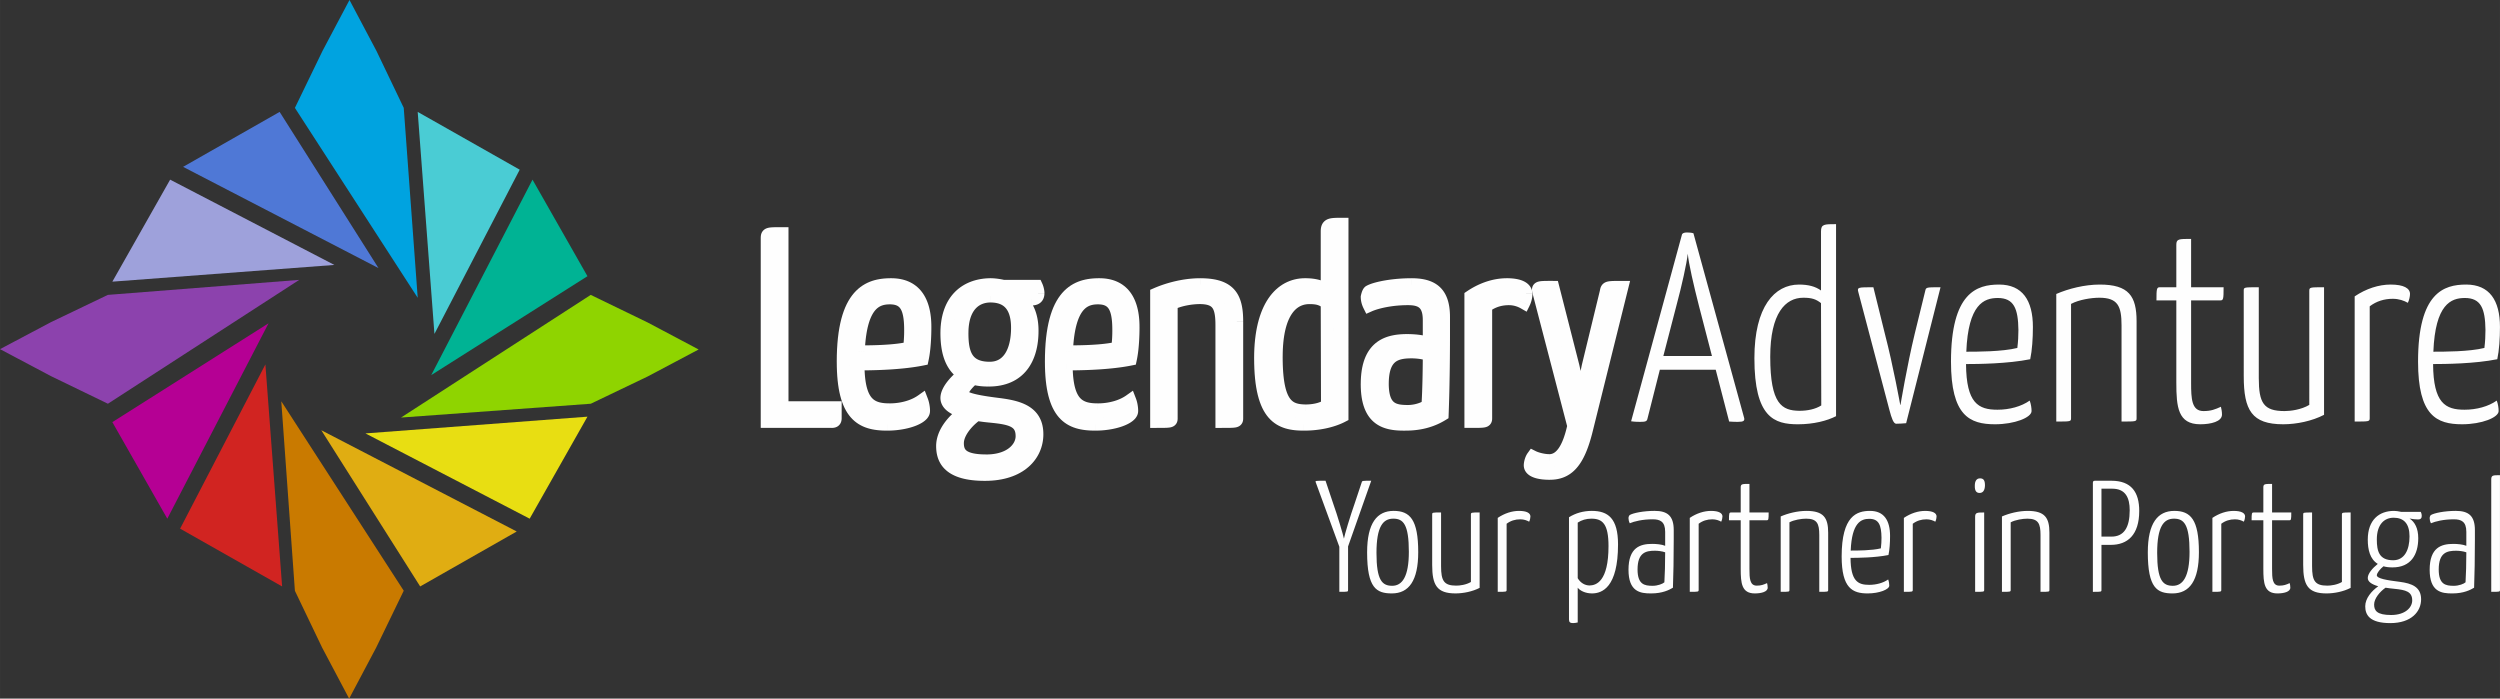 <?xml version="1.0" encoding="UTF-8"?>
<!DOCTYPE svg PUBLIC "-//W3C//DTD SVG 1.1//EN" "http://www.w3.org/Graphics/SVG/1.1/DTD/svg11.dtd">
<!-- Creator: CorelDRAW 2018 (64 Bit) -->
<svg xmlns="http://www.w3.org/2000/svg" xml:space="preserve" width="89.373mm" height="24.975mm" version="1.1" shape-rendering="geometricPrecision" text-rendering="geometricPrecision" image-rendering="optimizeQuality" fill-rule="evenodd" clip-rule="evenodd"
viewBox="0 0 53289.4 14891.7"
 xmlns:xlink="http://www.w3.org/1999/xlink">
 <rect x="0" y="0" width="53289.4" height="14891.7" fill="#333333" stroke="none"/>
 <g id="Layer_x0020_1">
  <g>
   <path fill="#FEFEFE" d="M33543.3 9078.1c-120.3,555.4 -309.3,738.6 -521.1,738.6 -108.9,-0.2 -257.6,-34.3 -349.2,-80.2 -28.7,39.7 -57.2,120.3 -57.2,183.3 0,102.9 143,171.7 417.8,171.7 377.9,0 612.6,-229 784.3,-927.4l755.8 -3041.1c-320.7,0 -320.7,0 -337.8,97.3l-383.5 1580c-85.7,406.4 -114.8,632.4 -154.5,893.2 -54,-338.3 -80.1,-497.9 -166.1,-887.2l-429.4 -1683.3c-320.4,0 -326.5,0 -303.5,97.3l744.4 2857.7z"/>
   <path id="1" fill="#FEFEFE" fill-rule="nonzero" d="M33022 9952.1l0.5 -270.7 -0.2 0 12.2 -0.3 11.8 -1 11.7 -1.7 11.3 -2.3 10.9 -2.9 11.1 -3.8 10.9 -4.4 11 -5.4 11.4 -6.4 11.4 -7.3 11.4 -8.4 12 -10 12.3 -11.3 12.5 -12.8 12.7 -14.3 12.9 -16 13.1 -17.8 13.2 -19.6 13.2 -21.5 13.3 -23.3 13.2 -25.3 13.2 -27.2 13.2 -29.4 12.9 -31.4 12.8 -33.5 12.6 -35.5 12.4 -37.7 12.2 -39.9 11.9 -42 11.6 -44.4 11.4 -46.6 10.9 -48.7 264.6 57.2 -12 53.2 -12.5 51.1 -12.9 49.1 -13.4 47.2 -13.8 45.3 -14.3 43.5 -14.8 41.7 -15.3 39.9 -15.8 38.2 -16.3 36.4 -16.9 35 -17.5 33.3 -17.9 31.7 -18.7 30.2 -19.3 28.6 -19.9 27.1 -20.6 25.6 -21.4 24.1 -22.1 22.5 -22.8 20.9 -23.5 19.4 -24.4 17.9 -25 16.2 -25.5 14.3 -26.2 12.7 -26.7 11 -27 9.1 -27.4 7.5 -27.4 5.6 -27.2 3.9 -27.4 2.3 -27.4 0.8 -0.2 0zm0.2 0l-0.2 0 0 0 0.2 0zm-239.5 -136.2l-219.3 -158.7 170.4 -41.6 6.1 3 6.5 3 7.4 3.2 7.2 3.1 7.8 3 8.3 3.2 8.5 3 8.5 3 9.2 3 9.5 3 9 2.7 9.8 2.8 9.8 2.7 9.7 2.4 10.1 2.6 10.2 2.4 10 2.2 10.1 2.1 10.5 2.1 10.1 1.9 10.1 1.7 10.1 1.7 9.7 1.4 9.7 1.3 9.9 1.2 9.4 1 9.2 0.8 9.1 0.8 8.8 0.5 8.6 0.5 7.9 0.2 7.9 0.1 -0.5 270.7 -12.8 -0.1 -13.2 -0.4 -12.9 -0.6 -13 -0.8 -13.1 -1 -13.2 -1.2 -13.3 -1.5 -13 -1.6 -13.5 -1.8 -13.5 -2 -13.2 -2.1 -13.4 -2.3 -13.3 -2.5 -13 -2.6 -13.4 -2.8 -13.4 -3 -13.1 -3.1 -13 -3.2 -13.4 -3.5 -13 -3.6 -12.7 -3.6 -13.2 -3.9 -12.4 -4 -12.4 -4.1 -12.7 -4.4 -12.3 -4.5 -11.9 -4.5 -12.1 -4.8 -12 -5 -11.3 -5 -11.6 -5.3 -11.4 -5.6 170.4 -41.6zm-219.3 -158.7l67.5 -93.3 102.9 51.6 -170.4 41.6zm187.8 262.7l-270.7 0 0 0 0.1 -9.3 0.4 -10 0.7 -9.3 0.8 -9.3 1.1 -9.3 1.3 -9.2 1.4 -8.7 1.5 -8.8 1.8 -9.4 1.7 -8.2 1.9 -8.6 2.2 -8.9 2.2 -8.3 2.3 -8.2 2.4 -8.2 2.7 -8.8 2.7 -7.9 2.7 -7.8 3.1 -8.5 3.2 -8.2 3.2 -7.6 3.1 -7.4 3.5 -7.9 3.2 -7 3.5 -7.2 4.1 -8.2 3.9 -7.2 4.1 -7.2 4.4 -7.4 4.1 -6.4 4.7 -7.2 5.1 -7.3 219.3 158.7 -0.2 0.3 -0.7 1.1 -1.3 2.1 -1 1.6 -1.2 2.2 -1.3 2.4 -1 1.9 -1.6 3.3 -1.8 3.8 -1.4 3.1 -1.7 3.9 -1.6 4 -1.4 3.5 -1.3 3.5 -1.5 4.4 -1.5 4.4 -1.2 3.7 -1.3 4.4 -1.3 4.5 -1.1 4.3 -1 4 -1 4.2 -1 4.6 -0.7 3.4 -0.7 3.9 -0.7 4.1 -0.4 3.4 -0.4 3.2 -0.3 3.1 -0.2 3 -0.1 2.1 0 2.6 0 0zm282.4 36.4l0 270.7 0 0 -27.5 -0.2 -27 -0.7 -26.2 -1.1 -25.4 -1.5 -25 -2 -24.4 -2.4 -23.4 -2.8 -23 -3.3 -22.5 -3.8 -21.6 -4.2 -21.4 -4.7 -20.6 -5.2 -20.2 -5.7 -19.6 -6.4 -19 -6.9 -18.5 -7.5 -18.1 -8.2 -17.8 -9.1 -16.9 -9.7 -16.3 -10.4 -16.3 -11.9 -15.4 -12.9 -14.7 -13.9 -13.8 -15.1 -12.8 -16.3 -11.6 -17.7 -10.2 -18.8 -8.5 -19.8 -6.8 -20.7 -4.9 -21.3 -2.9 -21.5 -1 -21.5 270.7 0 -0.1 -2.4 -0.4 -2.8 -0.7 -3 -1 -2.9 -1 -2.4 -1 -1.9 -0.9 -1.4 -0.2 -0.3 0.3 0.4 1.1 1 1.8 1.6 2.7 1.9 4.3 2.8 5.3 3 6.1 3.1 7.5 3.4 8.6 3.5 9.7 3.5 10.7 3.4 11.8 3.4 12.8 3.2 13.8 3 15 2.9 15.8 2.7 16.8 2.3 18 2.2 18.5 1.8 19.6 1.5 20.6 1.3 21.5 0.9 22.2 0.5 23.3 0.2 0 0zm653 -824.7l262.7 65.3 0.1 -0.4 -16.8 66.2 -17.4 63.6 -17.7 61.1 -18.3 58.7 -18.8 56.3 -19.5 54.1 -20 51.7 -20.7 49.5 -21.4 47.3 -22.1 45.2 -23.1 43.2 -23.8 41.1 -24.8 39.2 -25.8 37.1 -26.7 35.1 -27.8 33.2 -29 31.2 -30 29.1 -31.1 27.1 -32.1 24.9 -33.4 22.9 -34.3 20.6 -35.2 18.5 -36.1 16.2 -36.8 14.2 -37.6 11.9 -38 9.8 -38.6 7.9 -39.1 6 -39.4 4.1 -40.1 2.4 -40.4 0.8 0 -270.7 29.6 -0.5 28.4 -1.7 27.3 -2.9 26.2 -3.9 24.9 -5.1 24.1 -6.3 23 -7.3 22.2 -8.5 21.6 -9.8 21 -11 20.6 -12.4 20.2 -13.8 20 -15.5 19.8 -17.2 19.6 -19.1 19.4 -20.9 19.3 -23.1 19.3 -25.3 19.1 -27.5 19 -30 18.8 -32.3 18.5 -34.9 18.3 -37.4 18.2 -40 17.8 -42.6 17.6 -45.4 17.2 -47.9 17 -50.8 16.6 -53.5 16.4 -56.3 16 -59.2 15.8 -62 0.1 -0.4zm-0.1 0.4l0.1 -0.4 2.7 -10.7 -2.7 11zm1018.6 -2976.1l-755.8 3041.1 -262.7 -65.3 755.8 -3041.1 131.4 -102.7 131.4 168zm-131.4 -168l173.1 0 -41.7 168 -131.4 -168zm-206.3 264.6l-263.1 -63.8 -1.7 8.4 1.6 -9.5 1.8 -9.8 2.1 -10.4 2.6 -11.3 3.2 -11.9 4.3 -13.6 6 -15.3 7.8 -15.9 10 -16.3 12.3 -16.1 14.6 -15.3 16.9 -13.9 17 -11.1 17.4 -9 17.1 -7 16 -5.2 16.2 -4.2 15.2 -3 15.5 -2.5 15.8 -1.9 15.9 -1.5 16.4 -1.2 16.9 -0.9 18.3 -0.8 19.1 -0.5 20 -0.4 21.3 -0.3 22.8 -0.2 24.3 -0.1 25.8 -0.1 27.5 0 29.2 0 0 270.7 -29.2 0 -27.1 0 -25.2 0.1 -23.5 0.1 -21.6 0.2 -19.9 0.3 -18.4 0.3 -16.3 0.5 -14.4 0.5 -13 0.8 -11.2 0.7 -9.2 0.9 -7.1 0.8 -5.1 0.8 -3.4 0.7 -0.6 0.1 1.1 -0.3 3.7 -1.6 5.5 -2.8 6.6 -4.4 7.9 -6.4 6.7 -7.1 5.4 -7 4.1 -6.6 2.6 -5.2 1.5 -3.7 0.4 -1.1 -0.4 1.6 -0.7 3.2 -1 5.1 -1.3 6.7 -1.5 8.2 -1.7 8.4zm1.7 -8.4l-0.8 4.7 -0.9 3.7 1.7 -8.4zm-648.3 1524.6l383.5 -1580 263.1 63.8 -383.5 1580 -264 -59.9 0.9 -3.9zm-0.9 3.9l0.4 -1.9 0.5 -2 -0.9 3.9zm-155.8 942.5l267.4 -42.7 -267.5 1 3.6 -24.1 3.6 -24.1 3.6 -24 3.6 -23.9 3.6 -23.9 3.6 -24 3.6 -23.9 3.6 -24.1 3.7 -24.4 3.7 -24.5 3.8 -24.6 3.9 -25 4 -25.2 4 -25.5 4.2 -25.9 4.3 -26.3 4.4 -26.8 4.6 -27.2 4.7 -27.8 4.9 -28.4 5.1 -28.9 5.3 -29.6 5.5 -30.2 5.8 -30.9 6 -31.7 6.2 -32.4 6.4 -33.3 6.8 -34.2 7 -35 7.3 -36 7.7 -37 7.9 -37.9 264.9 55.9 -7.8 37.2 -7.5 36.1 -7.2 35.2 -6.9 34.3 -6.6 33.3 -6.3 32.6 -6.1 31.7 -5.8 30.9 -5.5 30.1 -5.4 29.5 -5.2 28.7 -4.9 28.3 -4.8 27.5 -4.6 27 -4.5 26.6 -4.3 26.1 -4.2 25.7 -4.1 25.3 -4 25.1 -3.9 24.7 -3.8 24.4 -3.8 24.3 -3.7 24.1 -3.6 23.9 -3.6 24 -3.6 24 -3.6 24 -3.6 23.9 -3.6 24 -3.6 24.1 -3.6 24.3 -3.8 24.5 -267.5 1zm267.5 -1l-130.8 857.4 -136.7 -856.4 267.5 -1zm-431.1 -874.2l262.4 -66.9 1 4.2 7.9 36.1 7.6 34.8 7.3 33.5 7 32.5 6.7 31.5 6.4 30.4 6.3 29.8 5.9 28.9 5.7 27.8 5.6 27.5 5.3 27 5.1 26.2 5 25.9 4.8 25.5 4.8 25.2 4.7 25 4.5 24.8 4.4 24.7 4.4 24.6 4.4 24.9 4.2 24.9 4.3 25.1 4.3 25.4 4.3 25.7 4.3 26.1 4.4 26.7 4.5 27.3 4.5 27.8 4.6 28.6 4.7 29.4 4.8 30.2 5.1 31.2 -267.4 42.7 -4.9 -31.1 -4.8 -30.2 -4.7 -29.3 -4.6 -28.5 -4.5 -27.6 -4.4 -27 -4.4 -26.3 -4.3 -25.9 -4.2 -25.3 -4.2 -24.8 -4.2 -24.6 -4.2 -24.3 -4.2 -24.1 -4.4 -24.1 -4.3 -24.1 -4.4 -24.1 -4.4 -24.2 -4.7 -24.5 -4.7 -24.9 -4.9 -25.2 -5 -25.7 -5.2 -26.1 -5.4 -26.7 -5.7 -27.6 -5.8 -28.3 -6 -28.9 -6.4 -30.1 -6.6 -30.8 -6.9 -32 -7.2 -33.2 -7.5 -34.4 -7.9 -35.6 1 4.2zm262.4 -66.9l0.6 2.3 0.4 1.9 -1 -4.2zm-429.4 -1683.3l429.4 1683.3 -262.4 66.9 -429.4 -1683.3 131.2 -168.8 131.2 101.9zm-131.2 -101.9l105.2 0 26 101.9 -131.2 -101.9zm-172.5 198.6l-262 68.2 -0.7 -3 -2.4 -10 -2.2 -10.1 -2.3 -11 -2 -12.2 -1.7 -13.1 -1 -15.9 0.2 -17.7 2.4 -20.7 5.7 -23.2 9.7 -23.9 14 -22.8 18.2 -21 19.8 -16.5 19.5 -12.2 18.7 -8.8 17.3 -6.3 16.9 -4.7 15.4 -3.3 15.5 -2.6 15.7 -2 15.9 -1.5 16.3 -1.2 16.8 -0.9 18.2 -0.8 19.2 -0.5 20 -0.4 21.4 -0.3 22.9 -0.2 24.3 -0.1 25.9 -0.1 27.5 0 29.2 0 0 270.7 -29.2 0 -27.1 0 -25.3 0.1 -23.5 0.1 -21.7 0.2 -20 0.3 -18.4 0.3 -16.2 0.5 -14.3 0.5 -12.9 0.8 -10.9 0.7 -8.8 0.9 -6.4 0.8 -4.3 0.7 -2.2 0.4 1.3 -0.4 3.8 -1.4 7.2 -3.5 9.6 -6 11.7 -9.8 11.7 -13.5 8.9 -14.6 6 -14.8 3.3 -13.4 1.2 -10 0.1 -6.1 -0.2 -3.3 0.1 0.4 0.4 2.4 1 4.5 1.4 6.5 1.8 7.6 -0.7 -3zm-262 68.2l0 0.1 -0.7 -3.1 0.7 3zm744.4 2857.7l-744.4 -2857.7 262 -68.2 744.4 2857.7 1.3 62.7 -263.3 5.5zm262 -68.2l8.1 31.2 -6.8 31.5 -1.3 -62.7z"/>
  </g>
  <g>
   <path fill="#FEFEFE" d="M31350.7 8985.6c309.2,0 320.5,0.2 320.5,-74.4l0 -2381.7c143.2,-108.7 309.2,-160.2 492.4,-160.2 131.8,0 240.5,40.1 320.7,86 28.6,-57.5 45.7,-137.6 45.7,-189.1 0,-120.3 -131.6,-200.4 -412.2,-200.4 -251.9,0 -520.9,85.9 -767.2,251.9l0.2 2667.9z"/>
   <path id="1" fill="#FEFEFE" fill-rule="nonzero" d="M31535.8 8911.2l270.7 0 0 0 -0.1 8.6 -0.2 9.7 -0.7 11.2 -1.3 12.3 -2.4 14.9 -4.1 16.3 -6.2 17.5 -9 18.7 -12.3 18.9 -15.4 17.8 -17.1 15 -17.3 11.7 -17.2 9.1 -16.4 6.7 -15.6 5 -14.5 3.7 -14.9 3 -14.3 2.2 -13.8 1.7 -14.5 1.4 -14.9 1.1 -15.7 0.9 -16.6 0.7 -17.4 0.5 -18.3 0.4 -19.6 0.3 -20.7 0.2 -22.1 0.2 -23.6 0.1 -25 0.1 -26.6 0 -28.1 0 0 -270.7 28.1 0 26.2 0 24.6 -0.1 22.8 -0.1 21.2 -0.2 19.6 -0.2 18 -0.3 16.4 -0.3 14.7 -0.5 12.9 -0.5 11.4 -0.7 9.8 -0.7 8 -0.8 6.6 -0.8 4.2 -0.5 1.6 -0.4 0.2 0 -2.6 0.8 -5.1 2.1 -7.4 3.9 -8.8 6 -9.8 8.6 -9.5 10.9 -7.5 11.4 -5.1 10.4 -3.1 8.7 -1.7 6.7 -0.8 4.7 -0.2 1.2 0.1 -0.7 0 -2.9 0.1 -4.9 0 0zm270.7 -2381.7l0 2381.7 -270.7 0 0 -2381.7 53.5 -107.8 217.2 107.8zm-270.7 0l0 -67.1 53.5 -40.7 -53.5 107.8zm627.7 -295.5l0 270.7 0 0 -14.7 0.2 -14.7 0.4 -14.3 0.7 -14.4 0.9 -14.2 1.2 -14.1 1.4 -14 1.7 -13.7 1.9 -13.5 2.2 -13.7 2.4 -13.6 2.7 -13.1 2.9 -13.1 3.2 -13.1 3.5 -13.1 3.8 -12.6 3.9 -12.6 4.2 -12.6 4.5 -12.4 4.8 -12.6 5.1 -12.1 5.2 -12.1 5.5 -12 5.7 -11.9 6.1 -11.9 6.3 -11.7 6.7 -11.7 6.9 -11.3 7 -11.7 7.6 -11.6 7.8 -11.2 8 -11.3 8.3 -163.6 -215.6 15.7 -11.7 16.1 -11.4 16 -10.8 16 -10.5 16.8 -10.4 16.6 -9.8 16.8 -9.4 16.9 -9.1 17.1 -8.6 17.3 -8.3 17.4 -7.9 17.7 -7.6 17.5 -7.1 17.9 -6.8 17.9 -6.4 18.1 -6 18.4 -5.7 18.1 -5.2 18.2 -4.9 18.7 -4.5 18.7 -4.1 18.6 -3.8 18.7 -3.4 19.1 -3 19.1 -2.6 19 -2.3 19 -2 19.2 -1.6 19.3 -1.3 19.6 -0.9 19.4 -0.5 19.5 -0.2 0 0zm199.4 161.1l242.4 120.4 -188.5 57.2 -5.9 -3.4 -6.3 -3.4 -6.5 -3.5 -6.3 -3.2 -6.6 -3.2 -6.5 -3.1 -7 -3.2 -7.1 -3.2 -7 -3 -7.1 -2.9 -7.4 -2.9 -7.2 -2.7 -7.5 -2.6 -8 -2.7 -7.8 -2.4 -7.7 -2.4 -8 -2.2 -8.2 -2.2 -8.3 -2.1 -8.1 -1.9 -8.5 -1.8 -8.5 -1.7 -8.7 -1.5 -9.1 -1.5 -8.7 -1.2 -8.8 -1.1 -9.4 -1 -9.2 -0.8 -9.1 -0.6 -9.7 -0.5 -9.8 -0.2 -9.7 -0.1 0 -270.7 14.9 0.1 14.5 0.5 14.4 0.6 14.7 1 14.3 1.3 13.8 1.4 14.1 1.7 14 2 13.2 2.1 13.4 2.3 13.4 2.6 12.9 2.7 13 3 12.7 3.2 12.3 3.3 12.3 3.5 12.3 3.7 11.9 3.9 11.3 3.8 11.6 4.1 11.6 4.4 11 4.2 11 4.5 10.9 4.7 10.3 4.6 10.1 4.7 10.3 4.9 10 5 9.8 5 9.4 5 9.3 5.1 9.2 5.2 -188.5 57.2zm242.4 120.4l-63.9 128.6 -124.6 -71.4 188.5 -57.2zm-210.9 -249.3l270.7 0 0 0 -0.1 7.3 -0.2 7.3 -0.4 8.2 -0.5 8.1 -0.6 7.4 -0.7 6.7 -0.8 7.5 -1.1 8.3 -1 7.6 -1.2 7.6 -1.3 7.9 -1.4 7.8 -1.4 7.7 -1.5 7.3 -1.7 8 -2 8.5 -2 8.1 -1.9 7.5 -2 7.5 -2.3 8.2 -2.4 8.1 -2.4 8 -2.5 7.7 -2.6 7.6 -2.9 8.2 -2.9 8 -3.2 8.3 -2.9 7 -3.2 7.6 -3.9 8.8 -3.6 7.7 -3.6 7.5 -242.4 -120.4 1.6 -3.3 1.7 -3.5 1.1 -2.6 1.6 -4.1 1.9 -4.7 1.4 -3.7 1.5 -4 1.4 -4.1 1.5 -4.7 1.6 -4.8 1.4 -4.5 1.3 -4.4 1.2 -4.4 1.4 -5.2 1.3 -5.2 1.1 -4.5 0.9 -4.1 1 -4.5 1 -5.2 1 -4.7 0.8 -4.4 0.7 -4.2 0.6 -4.4 0.7 -4.2 0.4 -3.4 0.4 -3.9 0.4 -4.5 0.4 -3.6 0.2 -2.5 0.1 -2.3 0.1 -2.8 0.1 -2.4 0 0zm-276.8 -65.1l0 -270.7 0 0 28.4 0.2 27.5 0.8 26.9 1.3 26.2 1.8 25.4 2.3 24.9 2.8 24.3 3.5 23.3 3.9 22.7 4.4 22.4 5.1 21.9 5.7 20.7 6.2 20.6 6.9 20 7.8 19.2 8.2 18.8 9.2 18.2 10 17.7 10.9 16.9 11.8 16.4 12.9 15.6 13.9 14.6 14.8 13.6 15.9 12.6 17 11.3 18.1 9.8 18.5 8.4 19.3 7 20 5.4 20.7 3.7 20.5 2.2 20.7 0.7 20.6 -270.7 0 0 -1.7 -0.2 -1.1 -0.1 -0.8 -0.1 -0.1 -0.1 -0.2 -0.2 -0.4 -0.4 -0.7 -0.4 -0.5 -0.7 -1 -1.3 -1.5 -2 -2 -2.6 -2.3 -3.4 -2.6 -4.5 -3.1 -5.3 -3.3 -6.4 -3.5 -7.4 -3.6 -8.8 -3.8 -9.5 -3.7 -10.7 -3.6 -12.2 -3.7 -12.7 -3.3 -14 -3.1 -15.4 -3 -16.3 -2.8 -17.2 -2.4 -18.2 -2.1 -19.4 -1.7 -20.3 -1.4 -21.4 -1 -22.5 -0.6 -23.3 -0.2 0 0zm-631.9 116.5l-270.7 0 59.7 -112.3 25 -16.6 25.3 -16 25.2 -15.5 25.6 -15.1 25.6 -14.6 25.6 -14 25.9 -13.6 26 -13.1 26 -12.5 26.2 -12 26.4 -11.6 26.2 -10.9 26.4 -10.6 26.7 -10 26.5 -9.5 26.8 -9 26.6 -8.3 26.7 -7.9 26.8 -7.3 26.8 -6.9 26.7 -6.3 26.9 -5.8 26.9 -5.2 26.7 -4.7 26.8 -4.1 26.8 -3.6 26.8 -3.1 26.8 -2.5 26.8 -2 26.5 -1.4 26.6 -0.8 26.6 -0.3 0 270.7 -20.7 0.2 -20.9 0.7 -21.2 1.1 -21 1.5 -21.3 2 -21.2 2.4 -21.4 2.9 -21.6 3.4 -21.6 3.8 -21.6 4.2 -21.6 4.7 -21.8 5.2 -21.9 5.5 -21.8 6 -22 6.5 -21.9 6.9 -21.9 7.3 -21.9 7.8 -21.9 8.2 -21.9 8.8 -22.1 9.2 -21.8 9.5 -21.9 10.1 -21.9 10.5 -21.7 10.9 -21.8 11.4 -21.7 11.9 -21.6 12.2 -21.5 12.8 -21.5 13.2 -21.3 13.7 -21.3 14.1 59.7 -112.3zm-270.7 0l0 -72 59.7 -40.2 -59.7 112.3zm0.2 2667.9l-0.2 -2667.9 270.7 0 0.2 2667.9 -135.4 135.4 -135.4 -135.4zm135.4 135.4l-135.4 0 0 -135.4 135.4 135.4z"/>
  </g>
  <g>
   <path fill="#FEFEFE" d="M29140.7 6329.3c0,51.5 11.6,114.5 45.9,183.1 154.5,-68.7 463.6,-143 824.4,-143 269,0 452.3,80.2 452.3,452.3l0 503.7c-126,-51.6 -314.9,-68.8 -469.4,-68.8 -429.4,0 -853.1,126 -853.1,933.3 0,784.1 412.2,859.6 824.4,854 400.8,0 646.9,-126.9 778.5,-207.1 17.2,-446.7 28.7,-1082.1 28.7,-1734.8l0 -343.4c0,-515.3 -228.9,-692.8 -687,-692.8 -418,0 -784.3,80.1 -898.8,148.9 -28.5,22.8 -45.9,114.5 -45.9,114.5zm1322.6 1230.9c0,372.1 -11.6,841.6 -28.7,1082 -62.8,57.1 -240.5,125.9 -423.6,125.9 -292,0 -543.8,-45.7 -543.8,-589.7 0,-606.9 297.5,-675.4 624,-675.4 108.9,-0.2 263.2,17.1 372.1,57.2z"/>
   <path id="1" fill="#FEFEFE" fill-rule="nonzero" d="M29131.5 6388.7l110.1 247.3 -176.1 -63.1 -4.2 -8.5 -3.7 -7.8 -3.7 -8 -3.7 -8.5 -3.3 -7.9 -3 -7.6 -3.2 -8.1 -3.2 -8.6 -2.9 -8.1 -2.5 -7.5 -2.6 -7.9 -2.4 -8.2 -2.2 -7.6 -2.1 -7.9 -2.1 -8.1 -1.8 -7.6 -1.7 -7.2 -1.7 -8.2 -1.4 -7.6 -1.2 -6.6 -1.4 -8.1 -1.1 -7.5 -1 -6.7 -1 -8.1 -0.8 -7.4 -0.6 -6.6 -0.5 -6.6 -0.5 -7.3 -0.4 -7.4 -0.2 -7.4 -0.1 -6.5 -0.1 -6.5 270.7 0 0.1 3.2 0 3.4 0.1 2.6 0.1 2.7 0.2 2.8 0.3 3.8 0.4 3.9 0.3 3.2 0.3 2.6 0.6 4.2 0.5 3.5 0.5 2.9 0.8 4.7 0.7 3.8 0.7 3.1 1 4.2 1 4.1 0.9 3.5 1.1 3.9 1.3 4.4 1.1 3.8 1.4 4.1 1.6 4.7 1.4 4.2 1.4 3.6 1.7 4.3 2 4.8 2 4.7 1.8 4.1 2.1 4.6 2.3 4.9 2.1 4.4 -176.1 -63.1zm110.1 247.3l-118.2 52.6 -57.8 -115.7 176.1 63.1zm769.4 -402l0 270.7 0 0 -32 0.2 -31.6 0.5 -31.2 1 -31.1 1.4 -30.7 1.7 -30.2 2 -29.8 2.4 -29.6 2.7 -29 3 -28.6 3.3 -28 3.5 -27.5 3.9 -27.1 4.1 -26.5 4.3 -25.9 4.5 -25.3 4.7 -24.7 4.9 -24.1 5.1 -23.3 5.2 -22.8 5.4 -22.2 5.5 -21.3 5.5 -20.6 5.7 -19.8 5.7 -18.9 5.7 -18.2 5.8 -17.4 5.8 -16.3 5.8 -15.4 5.6 -14.3 5.6 -13.6 5.5 -12.4 5.4 -110.1 -247.3 17.5 -7.5 18 -7.5 19.1 -7.4 19.7 -7.3 20.4 -7.1 21 -7 21.8 -7 22.6 -6.8 23.3 -6.7 23.9 -6.5 24.6 -6.4 25.2 -6.2 25.9 -6.1 26.7 -5.9 27.1 -5.7 27.7 -5.5 28.4 -5.3 29 -5.1 29.6 -4.8 30.1 -4.5 30.6 -4.2 31.2 -4 31.7 -3.6 32 -3.3 32.6 -3 33.1 -2.7 33.6 -2.3 33.8 -1.8 34.2 -1.5 34.8 -1.1 35.1 -0.7 35.4 -0.2 0 0zm587.6 587.7l-270.7 0 0 0 -0.5 -29.7 -1.4 -27.7 -2.2 -25.7 -2.9 -23.7 -3.7 -21.7 -4.2 -19.8 -4.8 -17.7 -5.3 -16.2 -5.7 -14.6 -5.8 -12.7 -6.1 -11.3 -6.3 -10.1 -6.5 -8.9 -7 -8.2 -6.9 -7.3 -7.6 -6.7 -8.1 -6.4 -8.5 -5.8 -9.5 -5.5 -10.3 -5.2 -11.4 -4.9 -12.2 -4.6 -13.2 -4.2 -14.6 -3.8 -15.6 -3.5 -16.5 -3 -17.6 -2.5 -18.7 -2 -19.5 -1.6 -20.5 -1.1 -21.6 -0.7 -22.2 -0.2 0 -270.7 27.8 0.2 27.3 0.9 27.3 1.4 27.1 2.2 26.8 3 26.7 3.8 26.7 4.8 26.4 5.8 25.9 6.9 26.1 8.2 25.8 9.6 25.1 11 24.7 12.5 24.1 14.3 23.6 15.9 22.4 17.6 21.5 19.3 20.4 21.1 18.8 22.4 17.6 24.1 16 25.5 14.5 26.8 12.9 28.1 11.3 28.9 9.8 30.1 8.5 31.4 7 32.4 5.6 33.4 4.4 34.6 3 35.7 1.8 37.1 0.6 38.4 0 0zm-270.7 503.7l0 -503.7 270.7 0 0 503.7 -186.7 125.2 -84 -125.2zm270.7 0l0 201.7 -186.7 -76.5 186.7 -125.2zm-604.8 66.5l0 -270.7 0 0 15.4 0.1 15.8 0.1 16 0.4 15.9 0.4 16.2 0.5 16.3 0.7 16.7 0.8 16.5 1 16.3 1 16.8 1.1 16.9 1.4 16.6 1.4 16.9 1.7 16.9 1.8 16.6 1.9 16.8 2.1 17 2.3 16.7 2.4 16.6 2.6 16.8 2.9 16.6 3.1 16.3 3.2 16.2 3.4 16.6 3.7 16.2 4 15.8 4.1 16 4.5 15.6 4.7 15.4 4.9 15.6 5.4 15.4 5.7 15 6 -102.7 250.4 -9 -3.6 -9.2 -3.4 -9.8 -3.3 -10.6 -3.3 -11 -3.3 -11 -3 -11.9 -3.1 -12 -2.9 -12 -2.7 -12.8 -2.7 -13.1 -2.6 -13.1 -2.4 -13.2 -2.3 -13.8 -2.1 -13.8 -2.1 -13.8 -1.8 -14.1 -1.7 -14.5 -1.7 -14.3 -1.6 -14.3 -1.3 -14.6 -1.3 -14.3 -1.1 -14.4 -1 -14.7 -0.9 -14.5 -0.8 -14.2 -0.7 -14.3 -0.5 -14.2 -0.5 -14.3 -0.4 -13.9 -0.2 -13.7 -0.1 -13.8 -0.1 0 0zm-717.8 798l-270.7 0 0 0 1.3 -78.3 3.9 -74.8 6.4 -71.3 8.9 -68.2 11.5 -64.8 14 -61.7 16.5 -58.7 18.8 -55.8 21.3 -52.7 23.7 -49.9 26.1 -46.9 28.3 -44 30.6 -41.1 32.4 -38 34.5 -35.2 36.3 -32.3 37.6 -29.1 38.9 -26.3 40.1 -23.5 41 -20.8 41.7 -18.2 42.3 -15.9 42.8 -13.6 43 -11.5 43.2 -9.6 43.5 -7.9 43.5 -6.3 43.5 -4.8 43.5 -3.5 43.3 -2.3 43.1 -1.4 42.9 -0.4 0 270.7 -37.6 0.4 -37 1.1 -36.6 2 -35.8 2.9 -35.2 3.9 -34.3 4.9 -33.4 6 -32.5 7.2 -31.4 8.4 -30.1 9.5 -29.2 10.9 -27.9 12.2 -26.7 13.5 -25.6 15 -24.6 16.5 -23.4 18.1 -22.4 19.9 -21.3 21.8 -20.6 24.1 -19.6 26.4 -18.6 29 -17.7 31.8 -16.5 34.9 -15.4 38 -14.1 41.6 -12.6 45.1 -11 48.8 -9.4 52.6 -7.5 56.6 -5.5 60.8 -3.3 64.9 -1.2 69.1 0 0zm689.1 718.7l0 270.7 1.8 0 -40.6 0.3 -40.8 -0.4 -41.1 -1.1 -41.4 -2 -41.4 -3.1 -41.6 -4.2 -41.7 -5.6 -41.6 -7.2 -41.6 -8.9 -41.3 -10.8 -41 -12.8 -40.6 -15.1 -40.2 -17.6 -39.4 -20.4 -38.5 -23.1 -37.3 -26.1 -35.9 -29 -34.2 -32.1 -32.5 -35.2 -30.5 -38.3 -28.1 -41.3 -25.9 -44.3 -23.4 -47.2 -21.1 -50.1 -18.6 -53.2 -16.2 -56 -13.7 -59.1 -11.2 -62.3 -8.8 -65.5 -6.3 -68.9 -3.8 -72.5 -1.3 -76 270.7 0 1.1 66.8 3.2 62.4 5.4 58.1 7.2 53.9 8.9 49.7 10.6 45.7 12 41.9 13.4 38 14.5 34.6 15.6 31.2 16.5 28.2 17.4 25.5 18.1 22.8 19 20.6 19.9 18.7 20.9 16.9 21.8 15.3 23 13.8 24 12.4 25.3 11.1 26.7 9.9 27.9 8.8 29.2 7.6 30.3 6.5 31.4 5.4 32.5 4.4 33.5 3.4 34.3 2.5 34.9 1.7 35.7 0.9 36.3 0.4 36.7 -0.3 1.8 0zm-1.8 0l0 0 1.8 0 -1.8 0zm645.2 -76.9l270.5 10.4 -64.9 110.4 -13.8 8.3 -14.3 8.4 -15.2 8.8 -16.3 9.1 -16.9 9.2 -17.8 9.5 -18.5 9.4 -19.3 9.6 -20.3 9.6 -20.9 9.5 -21.8 9.5 -22.7 9.5 -23.6 9.3 -24.3 9.2 -25.2 8.9 -25.8 8.6 -26.8 8.5 -27.9 8.3 -28.6 7.8 -29.1 7.4 -30.3 7.2 -31.1 6.6 -32 6.1 -32.8 5.6 -33.5 5.1 -34.6 4.5 -35.5 3.9 -36.2 3.3 -37.1 2.6 -38 1.9 -39 1.2 -39.8 0.4 0 -270.7 34.5 -0.4 33.4 -1 32.7 -1.7 31.7 -2.2 30.9 -2.8 30 -3.3 29 -3.8 28.4 -4.3 27.5 -4.7 26.6 -5.2 25.9 -5.5 24.9 -5.8 24.6 -6.2 23.4 -6.4 22.5 -6.6 22 -7 21.5 -7.2 20.5 -7.3 19.9 -7.5 19 -7.5 18.3 -7.6 17.8 -7.8 17.2 -7.9 16.3 -7.7 15.7 -7.8 15.2 -7.8 14.5 -7.7 14 -7.6 13.2 -7.5 12.8 -7.4 12.4 -7.3 11.6 -6.9 -64.9 110.4zm270.5 10.4l-2.8 72.6 -62.1 37.8 64.9 -110.4zm-241.9 -1740l270.7 0 0 0 -0.1 61.2 -0.1 61.1 -0.2 61.1 -0.2 60.8 -0.3 60.5 -0.4 60.3 -0.4 60 -0.5 59.7 -0.5 59.4 -0.6 58.9 -0.6 58.6 -0.7 58.1 -0.8 57.7 -0.8 57 -0.8 56.6 -1 56 -1 55.4 -1 54.8 -1.1 54 -1.1 53.5 -1.2 52.7 -1.2 51.9 -1.3 51.1 -1.3 50.4 -1.4 49.5 -1.4 48.5 -1.4 47.7 -1.5 46.8 -1.5 45.7 -1.5 44.7 -1.6 43.8 -1.6 42.7 -270.5 -10.4 1.6 -42.2 1.5 -43.2 1.5 -44.4 1.5 -45.4 1.5 -46.3 1.4 -47.2 1.4 -48.4 1.4 -49 1.3 -49.9 1.3 -50.9 1.2 -51.6 1.2 -52.4 1 -53 1.1 -53.8 1 -54.4 1 -55.2 1 -55.7 0.8 -56.2 0.8 -56.9 0.8 -57.3 0.7 -57.8 0.6 -58.2 0.6 -58.7 0.5 -59 0.5 -59.4 0.4 -59.7 0.4 -60 0.3 -60.3 0.2 -60.5 0.2 -60.6 0.1 -60.9 0.1 -61 0 0zm270.7 -343.4l0 343.4 -270.7 0 0 -343.4 0 0 270.7 0zm-822.4 -557.4l0 -270.7 0 0 45.8 0.6 44.7 1.7 43.6 3 42.7 4.2 41.8 5.6 40.7 7.2 39.8 8.5 39 10.3 37.9 11.9 37 13.7 35.8 15.6 34.6 17.5 33.5 19.6 32.1 21.6 30.6 23.6 29.1 25.8 27.2 27.7 25.4 29.6 23.6 31.6 21.5 33.2 19.6 34.9 17.6 36.4 15.7 37.9 13.8 39.4 12 40.8 10.2 42.2 8.5 43.6 6.8 45.1 5.3 46.5 3.7 48 2.2 49.6 0.7 51.3 -270.7 0 -0.6 -43.4 -1.8 -41.1 -3 -38.8 -4.1 -36.6 -5.2 -34.3 -6.3 -32.1 -7.2 -30 -8.2 -27.8 -9 -25.8 -9.8 -23.7 -10.6 -21.9 -11.3 -20.1 -12 -18.5 -12.6 -16.9 -13.5 -15.7 -14.4 -14.6 -15.1 -13.5 -16.4 -12.6 -17.5 -11.9 -18.8 -10.9 -20.4 -10.3 -21.9 -9.5 -23.5 -8.7 -25.1 -7.9 -26.8 -7 -28.6 -6.1 -30.3 -5.2 -32 -4.3 -33.9 -3.4 -35.5 -2.4 -37.3 -1.5 -38.8 -0.5 0 0zm-814.3 119.3l-169 -211.4 14.8 -10.3 17.5 -9.9 18.1 -9.1 18.2 -8.4 19.6 -8.2 20.5 -7.9 21 -7.6 22.4 -7.5 23.3 -7.2 24.1 -7 25.3 -6.9 26.1 -6.7 27.1 -6.6 28.3 -6.4 29 -6.1 29.9 -6 30.8 -5.8 31.7 -5.5 32.5 -5.4 33.2 -4.9 33.9 -4.8 34.8 -4.5 35.5 -4.2 36.1 -3.8 36.7 -3.6 37.4 -3.2 37.9 -2.8 38.4 -2.4 38.9 -2.1 39.5 -1.6 39.9 -1.1 40.2 -0.7 40.6 -0.2 0 270.7 -37.5 0.2 -37 0.6 -36.7 1.1 -36.4 1.5 -36 1.8 -35.5 2.3 -35 2.6 -34.3 2.9 -33.8 3.2 -33.3 3.6 -32.5 3.8 -31.7 4.1 -31.2 4.4 -30.2 4.6 -29.4 4.8 -28.6 5 -27.5 5.1 -26.8 5.4 -25.6 5.4 -24.3 5.5 -23.5 5.7 -22.3 5.7 -20.8 5.7 -19.8 5.8 -18.4 5.7 -16.7 5.6 -15.4 5.5 -13.6 5.2 -11.7 5 -10.4 4.7 -7.8 3.9 -5.4 3.1 14.8 -10.3zm-169 -211.4l7.2 -5.8 7.6 -4.5 -14.8 10.3zm174 220.2l-270.7 0 2.4 -25.2 -0.2 1.4 0.8 -4.6 0.1 -0.5 0.4 -2.1 1 -4.3 0.5 -2.4 0.8 -3.6 0.9 -4 1 -4.2 1.1 -4.6 1.3 -4.9 1.4 -5.5 1.5 -5.6 1.7 -6.1 1.8 -6 1.9 -6.4 2.1 -6.8 1.9 -5.8 2.4 -7 2.7 -7.5 2.7 -7 2.8 -6.9 3.2 -7.6 3.8 -8 4.3 -8.7 4.4 -8 4.9 -8.3 6.4 -9.8 6.7 -9.2 7.7 -9.3 9.8 -10.4 12.7 -11.2 169 211.4 7.5 -6.6 4.7 -4.9 2.7 -3.2 1.8 -2.6 1.7 -2.6 0.4 -0.5 -0.2 0.2 0 0 -0.4 1 -0.8 1.7 -1 2.6 -1 2.7 -0.8 2.3 -1 2.9 -1.3 3.9 -1 2.9 -1 3.3 -1 3.3 -0.8 3.1 -0.9 3.2 -0.8 3 -0.8 3.2 -0.7 2.9 -0.7 2.8 -0.5 2.3 -0.5 2.2 -0.5 2.6 0 -0.1 -0.2 1.3 -0.5 2 0.6 -3 -0.4 1.9 2.4 -25.2zm-270.7 0l0 -12.6 2.4 -12.6 -2.4 25.2zm1520.2 2413.1l-182 -200.5 -44 90.6 1.6 -22.5 1.5 -23.7 1.5 -25.2 1.4 -26.5 1.4 -27.5 1.4 -28.6 1.3 -29.6 1.3 -30.6 1.3 -31.5 1.3 -32.3 1.1 -33 1.1 -33.9 1.1 -34.5 1.1 -34.9 1 -35.4 1 -36.1 1 -36.2 0.8 -36.7 0.8 -36.9 0.7 -37.1 0.7 -37.4 0.7 -37.4 0.6 -37.4 0.5 -37.4 0.5 -37.2 0.4 -37.1 0.4 -36.9 0.3 -36.7 0.2 -36.3 0.2 -35.8 0.1 -35.4 0.1 -34.9 270.7 0 -0.1 35.4 -0.1 35.9 -0.2 36.4 -0.2 36.7 -0.3 37 -0.4 37.4 -0.4 37.5 -0.5 37.7 -0.5 37.7 -0.6 37.9 -0.7 37.7 -0.7 37.6 -0.7 37.6 -0.9 37.4 -0.8 37.1 -1 36.8 -1 36.3 -1 36 -1.1 35.5 -1.1 34.8 -1.1 34.2 -1.3 33.7 -1.3 33 -1.3 32.1 -1.3 31.2 -1.4 30.5 -1.4 29.3 -1.4 28.4 -1.6 27.3 -1.5 26.2 -1.6 25.3 -1.7 23.9 -44 90.6zm44 -90.6l-3.9 54.2 -40.1 36.4 44 -90.6zm-558.6 251.6l0 -270.7 0 0 14.1 -0.1 14 -0.5 14.2 -0.8 14 -1.1 13.9 -1.4 14 -1.7 14.2 -2 13.7 -2.1 13.5 -2.4 13.7 -2.7 13.1 -2.8 13.1 -3.2 12.9 -3.3 12.5 -3.5 12.3 -3.6 11.9 -3.7 11.7 -3.9 11.2 -3.9 10.7 -4.1 10.5 -4.1 9.9 -4.2 8.9 -3.9 8.8 -4.2 8.3 -4.1 7.3 -3.9 7.1 -3.9 5.9 -3.5 5.2 -3.3 4.5 -3.1 3.7 -2.7 2.6 -2 1.2 -1.1 182 200.5 -11.2 9.7 -11.3 8.9 -11.3 8.3 -11.7 7.9 -12.2 7.8 -12.7 7.5 -12.6 7 -13.5 7.1 -13.5 6.7 -13.8 6.6 -14.8 6.6 -14.7 6.1 -15 6 -15.7 5.8 -15.9 5.6 -16.1 5.4 -16.6 5.2 -16.9 4.9 -17.3 4.8 -17.5 4.5 -17.9 4.2 -18.3 4 -18.2 3.6 -18.8 3.4 -19 3 -19 2.7 -19.4 2.3 -19.7 2 -19.8 1.6 -19.9 1.1 -20.2 0.7 -20.2 0.2 0 0zm-679.2 -725l270.7 0 0 0 0.7 45.4 2 42.3 3.2 39.1 4.3 35.9 5.4 33 6.2 30 7 27 7.8 24.4 8.2 21.8 8.6 19 9.1 16.9 9.4 14.8 9.5 13.1 9.7 11.3 10.1 10.1 10.6 9.1 11.1 8.2 11.8 7.5 12.6 6.9 13.6 6.2 14.9 5.7 15.8 5.1 17.1 4.6 18.3 4.1 19.1 3.4 20.5 2.8 21.5 2.3 22.5 1.7 23.3 1.3 24.3 0.8 24.9 0.5 25.6 0.1 0 270.7 -28.9 -0.1 -29 -0.6 -29.2 -1 -29.3 -1.7 -29.3 -2.3 -29.5 -3.2 -29.6 -4.1 -29.9 -5.3 -29.6 -6.6 -29.6 -7.9 -29.8 -9.7 -29.3 -11.4 -29.2 -13.4 -28.8 -15.6 -27.9 -17.7 -27.1 -20 -25.8 -22.2 -24.6 -24.6 -23.1 -27 -21.2 -28.9 -19.5 -31 -17.6 -33 -15.9 -35 -14 -36.7 -12.2 -38.4 -10.6 -40.5 -8.8 -42.4 -7.2 -44.4 -5.6 -46.7 -3.9 -48.8 -2.4 -51.2 -0.8 -53.7 0 0zm759.1 -810.8l0.5 270.7 -0.2 0 -28.6 0.2 -27.8 0.6 -27.1 1.2 -26.5 1.7 -25.5 2.3 -24.6 3 -23.7 3.8 -22.8 4.4 -21.5 5.1 -20.4 5.8 -19.3 6.6 -18.3 7.5 -17.2 8.2 -16.3 9 -15.2 9.8 -14.3 10.7 -13.7 12 -13.2 13.2 -12.6 14.7 -12.2 16.5 -11.8 18.4 -11.3 20.7 -10.7 23 -10.1 25.8 -9.3 28.4 -8.5 31.5 -7.5 34.5 -6.3 37.6 -5.1 41 -3.8 44.2 -2.3 47.5 -0.8 51 -270.7 0 0.9 -59.6 2.8 -57.1 4.7 -54.3 6.5 -51.8 8.3 -49.6 10.3 -47.2 12 -44.9 14.1 -42.9 16 -40.7 17.9 -38.5 20 -36.4 21.8 -34.2 23.7 -31.9 25.4 -29.5 27 -27.2 28.5 -24.7 29.8 -22.4 30.8 -19.9 31.4 -17.5 32 -15.3 32.5 -13.2 32.9 -11.4 33.2 -9.5 33.2 -7.9 33.1 -6.4 33.2 -5.2 33.3 -4.1 33.2 -3 33 -2.1 32.9 -1.4 32.7 -0.7 32.5 -0.2 -0.2 0zm0.5 270.7l0 0 -0.2 0 0.2 0zm507.2 -78.1l-270.7 0 88.5 127 -7.9 -2.9 -8.1 -2.7 -8.7 -2.7 -9.1 -2.7 -9.1 -2.6 -9.7 -2.6 -9.6 -2.4 -10.1 -2.4 -10.3 -2.3 -10.5 -2.1 -10.7 -2.2 -10.7 -2 -10.9 -2 -10.6 -1.7 -11.4 -1.8 -11.1 -1.7 -10.7 -1.4 -11.4 -1.4 -11.1 -1.4 -11 -1.1 -11 -1.1 -10.9 -1 -11.1 -1 -10.6 -0.8 -10.5 -0.7 -10.6 -0.6 -10.1 -0.5 -9.9 -0.4 -10.1 -0.4 -9.4 -0.2 -9.5 -0.1 -8.9 -0.1 -0.5 -270.7 11.7 0.1 11.7 0.1 12.2 0.3 12.1 0.4 12.5 0.5 12.8 0.7 12.5 0.7 13 0.9 13.1 1 12.9 1.1 13.4 1.2 13.4 1.4 13.5 1.5 13.5 1.6 13.3 1.7 13.9 1.9 13.6 2 13.3 2 14 2.3 13.6 2.4 13.6 2.6 13.5 2.7 13.5 2.9 13.4 3 13.4 3.1 13.5 3.5 13.2 3.5 13.4 3.8 13.1 3.9 12.9 4.1 13.1 4.4 12.7 4.5 88.5 127zm-88.5 -127l88.5 32.6 0 94.4 -88.5 -127z"/>
  </g>
  <g>
   <path fill="#FEFEFE" d="M28287.7 6191.9c-120.3,-86.2 -269.2,-126 -469.4,-126 -521.1,0 -950.4,469.4 -950.4,1568.6 0,1265.1 423.6,1409.4 927.5,1409.4 337.8,0 624,-75.5 812.9,-172.8l0.2 -4093.5c-251.9,0 -320.7,0.2 -320.7,154.7l0 1259.6zm5.8 2450.3c-126,80 -292.2,114.5 -469.6,114.5 -366.2,-5.8 -618.3,-137.4 -618.3,-1150.7 0,-933.3 326.3,-1259.5 704.2,-1259.5 177.5,-0.2 269,28.7 377.9,114.4l5.8 2181.3z"/>
   <path id="1" fill="#FEFEFE" fill-rule="nonzero" d="M27818.3 6201.2l0 -270.7 0 0 20.3 0.1 20.2 0.4 19.9 0.7 19.4 0.9 19.4 1.1 19.4 1.5 19 1.7 18.8 2 18.5 2.3 18.7 2.6 18.1 2.9 17.7 3.1 18 3.5 17.8 3.8 17.3 4.1 17.2 4.4 17.1 4.8 17 5.1 16.6 5.4 16.5 5.7 16.1 6.1 16.2 6.4 16 6.9 15.5 7 15.4 7.5 15.3 7.7 15.1 8.2 14.8 8.4 14.6 8.8 14.5 9.2 14 9.4 14 9.7 -157.7 220 -8.8 -6.1 -9.1 -6 -8.9 -5.6 -9.2 -5.5 -9.3 -5.3 -9.4 -5.1 -9.7 -4.9 -9.9 -4.7 -10.1 -4.6 -10.1 -4.4 -10.4 -4.1 -10.9 -4.1 -10.9 -3.8 -11.2 -3.6 -11.4 -3.5 -11.6 -3.2 -12 -3.1 -12.4 -2.9 -12.4 -2.7 -12.6 -2.4 -13.5 -2.4 -13.5 -2.2 -13.5 -1.9 -14.3 -1.7 -14.5 -1.6 -14.8 -1.4 -14.9 -1.1 -15.5 -0.9 -16.1 -0.8 -16.2 -0.5 -16.5 -0.3 -16.9 -0.1 0 0zm-815.1 1433.3l-270.7 0 0 0 1.3 -104.6 3.8 -101.1 6.3 -97.7 8.8 -94.2 11.3 -90.8 13.5 -87.4 15.9 -84.3 18.2 -80.9 20.4 -77.6 22.7 -74.4 24.9 -71.1 27 -68 29.2 -64.9 31.2 -61.6 33.3 -58.5 35.5 -55.4 37.3 -52.1 39.4 -49 41.3 -45.7 43 -42.3 44.9 -39.1 46.5 -35.6 48.1 -32.3 49.7 -28.9 50.9 -25.3 52.1 -21.9 53.1 -18.4 54 -15 54.8 -11.5 55.4 -8.2 55.9 -4.8 56.3 -1.6 0 270.7 -40.8 1.1 -39.9 3.5 -39.3 5.8 -38.3 8 -37.6 10.4 -36.8 12.8 -36 15.1 -35.2 17.6 -34.5 20 -33.7 22.7 -33.2 25.3 -32.3 28 -31.5 31 -30.7 34 -29.7 37 -28.9 40.2 -27.7 43.3 -26.6 46.8 -25.5 50.1 -24.1 53.6 -22.7 57.1 -21.2 60.6 -19.6 64.3 -17.9 67.9 -16.1 71.5 -14.2 75.2 -12.2 78.9 -10.2 82.7 -8 86.3 -5.8 90.3 -3.6 94 -1.2 97.8 0 0zm792.1 1274.1l0 270.7 0 0 -49.7 -0.5 -49.7 -1.6 -49.8 -2.9 -49.8 -4.5 -49.6 -6.3 -49.5 -8.3 -49.3 -10.7 -49 -13.3 -48.6 -16.2 -47.9 -19.3 -47.2 -22.7 -46.1 -26.4 -44.7 -30.2 -43.2 -34 -41.3 -37.9 -39.4 -42 -37 -45.9 -34.7 -49.8 -32.4 -53.9 -29.9 -57.8 -27.5 -62.1 -25.1 -66.2 -22.7 -70.5 -20.5 -75.1 -18.1 -79.8 -15.7 -84.7 -13.4 -89.7 -11 -95.1 -8.6 -100.6 -6.3 -106.3 -3.7 -112.2 -1.3 -118.3 270.7 0 1.2 112.5 3.6 105.7 5.8 99.2 8 93 10 86.6 12 80.6 14 74.8 15.6 69 17.2 63.4 18.8 58.1 20 52.9 21.2 47.8 22.3 43 23.2 38.6 24.1 34.5 24.7 30.8 25.5 27.2 26.4 24.2 27.1 21.4 28.1 18.8 29.3 16.8 30.5 14.7 31.9 12.9 33.3 11.1 34.9 9.5 36.3 7.9 37.9 6.3 39.4 5 40.5 3.6 42 2.4 43.2 1.3 44.2 0.5 0 0zm677.5 -37.4l270.7 0 -73.3 120.3 -20.3 10.3 -20.6 9.8 -21.3 9.8 -21.9 9.5 -22.2 9.4 -22.8 9 -23.1 8.8 -23.8 8.6 -24.3 8.4 -24.6 8 -25.2 7.9 -25.8 7.6 -26.1 7.3 -26.4 7 -27 6.7 -27.5 6.4 -27.9 6.1 -28.1 5.7 -28.8 5.5 -29.1 5.1 -29.3 4.7 -30 4.4 -30.3 4 -30.6 3.6 -31.1 3.2 -31.2 2.8 -31.8 2.5 -32.2 2 -32.3 1.6 -32.8 1.1 -33 0.7 -33.5 0.2 0 -270.7 29.6 -0.2 29.3 -0.6 29 -1 28.9 -1.4 28.3 -1.7 28 -2.1 27.8 -2.4 27.2 -2.9 27 -3.2 26.6 -3.5 26.1 -3.8 25.9 -4.2 25.4 -4.4 24.9 -4.8 24.7 -5 24.1 -5.2 23.6 -5.5 23.3 -5.8 22.8 -6 22.4 -6.2 21.6 -6.4 21.3 -6.7 20.9 -6.9 20.3 -7 19.6 -7.1 19.4 -7.4 18.7 -7.5 18.1 -7.6 17.5 -7.6 16.9 -7.8 16.5 -7.9 15.7 -7.9 -73.3 120.3zm270.7 0l0 82.5 -73.3 37.8 73.3 -120.3zm0.2 -4093.5l-0.2 4093.5 -270.7 0 0.2 -4093.5 135.4 -135.4 135.4 135.4zm-135.4 -135.4l135.4 0 0 135.4 -135.4 -135.4zm-185.3 290.1l-270.7 0 0 0 0.2 -18.2 0.9 -18.1 1.6 -18 2.4 -18.2 3.5 -18.2 4.8 -19 6.4 -18.9 7.9 -18.8 10.5 -19.6 12.2 -18.1 13.9 -16.9 15.8 -15.7 17.1 -13.9 17.9 -11.8 17.9 -9.7 18.1 -8 18 -6.4 17.8 -5.2 17.5 -4.1 16.9 -3.2 17.4 -2.6 17.4 -2 17.6 -1.6 17.9 -1.2 18.2 -1 19 -0.7 19.3 -0.5 19.9 -0.3 20.9 -0.2 21.5 -0.1 22.2 -0.1 23.3 0 0 270.7 -22.9 0 -21.8 0.1 -20.6 0.1 -19.1 0.2 -18 0.3 -16.8 0.4 -15.1 0.5 -14.1 0.7 -12.6 0.8 -11.2 1 -9.7 1.1 -7.9 1.3 -6.7 1.2 -4.7 1.1 -2.7 0.8 -1 0.4 0.6 -0.3 1.8 -1 3.3 -2.1 3.7 -3 3.8 -3.8 3.2 -3.8 2.5 -3.8 2.1 -3.9 0.8 -1.7 0.2 -0.5 -0.2 1 -0.6 3.2 -0.7 4.8 -0.5 6.7 -0.4 8.2 -0.1 9.8 0 0zm-270.7 1259.6l0 -1259.6 270.7 0 0 1259.6 -214.2 110 -56.5 -110zm270.7 0l0 263.4 -214.2 -153.4 214.2 -110zm-601.3 2700.1l4.3 -270.7 -2.1 0 14.8 -0.1 15.1 -0.2 14.7 -0.5 14.3 -0.6 14.5 -0.8 14.4 -1 14.3 -1.3 14.1 -1.4 13.8 -1.6 14 -1.8 13.4 -1.8 13.4 -2.2 13.8 -2.4 12.9 -2.4 12.6 -2.6 13 -2.9 12.5 -3 12.3 -3.2 12.2 -3.4 11.9 -3.6 11.7 -3.8 11.4 -3.9 11.3 -4.1 11 -4.3 10.9 -4.5 10.5 -4.6 10.3 -4.8 9.9 -4.9 10 -5.2 9.8 -5.4 9 -5.2 9.1 -5.7 145.1 228.5 -14.7 9.1 -15.3 8.9 -15 8.2 -15.2 8 -15.7 7.8 -15.9 7.4 -16 7 -15.9 6.6 -16.2 6.3 -16.4 6 -16.6 5.7 -16.5 5.3 -16.8 5.1 -16.8 4.7 -17.1 4.5 -17.2 4.1 -16.9 3.9 -17.6 3.7 -17.6 3.3 -17.1 3 -17.6 2.8 -17.8 2.6 -17.6 2.3 -17.9 2 -17.8 1.7 -17.9 1.5 -18 1.3 -18 1.1 -18.4 0.8 -18.2 0.5 -18 0.4 -18.3 0.1 -2.1 0zm2.1 0l-2.1 0 0 0 2.1 0zm-753.6 -1286l270.7 0 0 0 0.7 90.2 2.1 85 3.5 79.9 4.8 74.8 6.1 69.9 7.3 65.1 8.5 60.5 9.6 55.9 10.7 51.4 11.6 46.9 12.5 42.6 13.2 38.6 13.8 34.6 14.3 30.7 14.7 27.2 15 23.8 15.2 20.9 15.3 17.9 15.4 15.4 16 13.7 16.3 11.9 16.9 10.4 18 9.2 19.1 8.1 20.2 7 21.9 6.1 23.3 5.2 24.7 4.2 26.4 3.3 27.8 2.3 29.3 1.6 30.6 0.8 -4.3 270.7 -37.3 -1.1 -37.2 -2 -37.4 -3.3 -37.3 -4.7 -37.4 -6.3 -37.1 -8.3 -37 -10.4 -37.1 -12.9 -36.4 -15.6 -35.7 -18.3 -34.9 -21.5 -33.6 -24.4 -32.1 -27.5 -30.6 -30.7 -28.6 -33.7 -26.7 -36.4 -24.7 -39.3 -22.8 -42.1 -21 -45 -19.1 -47.9 -17.4 -50.8 -15.8 -54.1 -14.2 -57.4 -12.6 -60.8 -11.2 -64.5 -9.6 -68.2 -8.2 -72.3 -6.7 -76.4 -5.2 -80.7 -3.8 -85.1 -2.3 -89.9 -0.7 -94.6 0 0zm839.4 -1394.9l0.4 270.7 -0.2 0 -27.8 0.8 -27.1 2.3 -26.5 3.8 -25.9 5.4 -25.4 6.9 -24.6 8.5 -24.3 10.1 -23.6 11.7 -23.2 13.5 -22.9 15.4 -22.5 17.5 -22.1 19.7 -21.8 21.9 -21.3 24.3 -20.9 27 -20.4 29.5 -19.8 32.5 -19.3 35.4 -18.4 38.2 -17.5 41.3 -16.7 44.7 -15.6 47.9 -14.5 51 -13.3 54.4 -12 57.8 -10.6 61.2 -9.2 64.6 -7.6 68.3 -6.1 71.8 -4.4 75.3 -2.7 79.1 -0.9 82.7 -270.7 0 1 -88.8 2.9 -85.4 4.8 -82.2 6.7 -78.9 8.5 -75.8 10.4 -72.7 12 -69.7 13.9 -66.7 15.6 -63.9 17.4 -60.9 19 -58.1 20.6 -55.4 22.4 -52.8 24.1 -50.1 25.7 -47.2 27.3 -44.7 29 -42.1 30.6 -39.4 32.2 -36.7 33.6 -33.9 35.1 -31.1 36.4 -28.3 37.7 -25.6 38.9 -22.7 39.8 -19.7 40.6 -17 41.3 -14.1 41.7 -11.4 42.2 -8.7 42.6 -6.1 42.7 -3.6 42.8 -1.1 -0.2 0zm0.4 270.7l0 0 -0.2 0 0.2 0zm513.1 -21.3l-270.7 0.7 51.6 106 -8.6 -6.6 -8.1 -6.1 -7.8 -5.5 -7.9 -5.4 -7.6 -5.1 -7.5 -4.7 -7.4 -4.5 -6.9 -3.9 -7.1 -3.8 -7.3 -3.7 -6.8 -3.2 -6.9 -3 -7.2 -3 -7.3 -2.7 -7.2 -2.5 -7.2 -2.3 -8.2 -2.4 -8.2 -2.2 -8 -1.9 -8.6 -1.8 -9 -1.7 -9.7 -1.6 -10.1 -1.4 -10.6 -1.3 -10.9 -1.2 -11.2 -1 -12.2 -0.8 -12.7 -0.8 -12.9 -0.5 -13.7 -0.4 -14.4 -0.2 -15 -0.1 -0.4 -270.7 17.8 0.1 17.5 0.2 17.2 0.5 17 0.7 16.4 0.9 16.2 1.1 16.4 1.4 15.9 1.7 15.6 1.9 15.3 2.3 15.1 2.4 15.2 2.9 15 3.2 15.1 3.6 14.5 3.9 14.1 4.1 14.6 4.7 14.2 5 13.8 5.2 13.7 5.6 13.7 6 13.5 6.4 12.9 6.6 12.9 6.9 13.1 7.4 12.5 7.6 12.4 7.8 12.3 8.2 12 8.3 12.3 8.9 12 9 11.7 9.1 51.6 106zm-51.6 -106l51.5 40.5 0.2 65.4 -51.6 -106zm-213.3 2288l-5.8 -2181.3 270.7 -0.7 5.8 2181.3 -62.8 114.6 -207.9 -113.9zm270.7 -0.7l0.2 74.6 -63 40 62.8 -114.6z"/>
  </g>
  <g>
   <path fill="#FEFEFE" d="M24652.3 8985.6c309.3,0 314.9,0.2 314.9,-74.4l0 -2433.1c171.8,-91.5 435.1,-131.6 601,-131.6 395.1,-0.2 475.2,177.4 475.2,589.6l0 2049.5c315.1,0 320.7,0.2 320.7,-74.4l0 -2061c0,-538.1 -166.1,-784.3 -784.3,-784.3 -320.7,0 -664.2,85.9 -927.5,200.4l0 2719.3z"/>
   <path id="1" fill="#FEFEFE" fill-rule="nonzero" d="M24831.8 8911.2l270.7 0 0 0 0 8 -0.2 9.7 -0.5 9.8 -1 11.4 -1.9 14 -3.3 15.5 -5.5 17.6 -8.4 19.1 -11.4 19 -14.3 17.8 -17.1 16.2 -18.3 13.1 -17.5 9.7 -16.2 6.9 -15.6 5.3 -14.8 3.9 -14.9 3.1 -14.3 2.2 -13.7 1.7 -14.5 1.4 -14.7 1.1 -15.6 0.9 -16.4 0.7 -17.2 0.5 -18.1 0.4 -19.4 0.3 -20.5 0.2 -22 0.2 -23.4 0.1 -24.9 0.1 -26.5 0 -28.1 0 0 -270.7 28.1 0 26.2 0 24.6 -0.1 22.7 -0.1 21 -0.2 19.6 -0.2 17.8 -0.3 16.3 -0.3 14.5 -0.5 12.7 -0.5 11.1 -0.7 9.5 -0.7 7.6 -0.7 6.3 -0.8 3.6 -0.5 1.1 -0.2 -0.7 0.2 -3.2 1.1 -5.4 2.3 -8.1 4.5 -10.3 7.4 -10.4 9.8 -8.8 10.9 -6.9 11.4 -4.8 10.9 -2.7 8.8 -1.3 5.8 -0.5 3.7 -0.1 0.4 0.1 -2.1 0.1 -3 0 -5.5 0 0zm270.7 -2433.1l0 2433.1 -270.7 0 0 -2433.1 71.7 -119.5 199 119.5zm-270.7 0l0 -81.3 71.7 -38.2 -71.7 119.5zm736.3 -266.9l0.1 270.7 -0.1 0 -13.8 0.1 -14.5 0.3 -15.1 0.5 -15.7 0.8 -16.2 1 -16.6 1.2 -16.8 1.4 -17.2 1.7 -17.7 1.9 -18 2.1 -17.9 2.4 -18.2 2.6 -18.6 2.9 -18.4 3.1 -18.5 3.3 -18.7 3.6 -18.5 3.8 -18.5 4 -18.5 4.3 -18.2 4.5 -17.9 4.7 -17.9 5 -17.4 5.1 -17.2 5.4 -17.1 5.7 -16.4 5.7 -16 6 -15.5 6.1 -14.8 6.4 -14.3 6.4 -13.9 6.7 -13.1 6.7 -127.2 -239 19.7 -10.1 19.9 -9.6 20.3 -9.2 20.7 -8.8 20.9 -8.3 21 -7.9 21.3 -7.5 21.2 -7 21.7 -6.9 21.8 -6.4 21.8 -6.1 22 -5.8 21.9 -5.4 21.9 -5.1 21.9 -4.8 22 -4.5 21.9 -4.2 21.8 -3.9 21.8 -3.6 21.5 -3.3 21.3 -3.1 21.3 -2.7 20.9 -2.5 20.6 -2.3 20.6 -2 20.2 -1.7 19.8 -1.4 19.4 -1.2 19 -0.9 18.7 -0.7 18.2 -0.4 17.9 -0.1 -0.1 0zm610.6 725l-270.7 0 0 0 -0.2 -36.1 -0.7 -34.5 -1.3 -32.9 -1.7 -31.3 -2.3 -29.3 -2.9 -27.6 -3.4 -25.9 -4 -24 -4.5 -22.4 -5 -20.5 -5.4 -18.4 -5.9 -16.9 -6.1 -14.9 -6.5 -13.2 -6.9 -12.1 -7 -10.4 -7.2 -9.2 -7.8 -8.4 -8.5 -7.9 -8.9 -7.2 -10.1 -6.8 -11.4 -6.6 -13.1 -6.3 -14.7 -6 -16.7 -5.5 -18.9 -5.1 -20.9 -4.5 -23 -3.8 -25.3 -3 -27.6 -2.2 -29.8 -1.4 -32.2 -0.4 -0.1 -270.7 40.1 0.5 38.8 1.7 37.6 3 36.3 4.4 35.3 5.8 34.2 7.3 33 8.9 32.2 10.6 31.1 12.5 29.9 14.4 28.7 16.5 27.2 18.5 25.6 20.5 23.6 22.1 21.9 23.9 20 25.6 17.8 26.7 15.8 27.6 14.1 28.8 12.2 29.7 10.7 30.2 9.1 31.1 7.8 31.7 6.6 32.4 5.5 33.2 4.5 34 3.7 34.9 2.7 35.8 2.1 36.6 1.4 37.6 0.8 38.6 0.2 39.8 0 0zm-270.7 2049.5l0 -2049.5 270.7 0 0 2049.5 -135.4 135.4 -135.4 -135.4zm135.4 135.4l-135.4 0 0 -135.4 135.4 135.4zm185.3 -209.8l270.7 0 0 0 0 8 -0.2 9.7 -0.5 9.8 -1 11.4 -1.9 14 -3.5 16.3 -5.7 17.6 -8.5 19 -12 19.4 -14.3 17.6 -17.1 15.9 -18.2 12.9 -17.4 9.4 -16.3 6.9 -15.9 5.3 -14.7 3.8 -14.9 3 -14.4 2.2 -13.7 1.7 -14.6 1.4 -14.9 1.1 -15.7 0.9 -16.6 0.7 -17.5 0.5 -18.4 0.4 -19.7 0.3 -20.9 0.2 -22.4 0.2 -23.9 0.1 -25.4 0.1 -27.1 0 -28.6 0 0 -270.7 28.6 0 26.7 0 25 -0.1 23.1 -0.1 21.6 -0.2 19.9 -0.2 18.1 -0.3 16.6 -0.3 14.8 -0.5 12.9 -0.5 11.4 -0.7 9.8 -0.7 7.8 -0.8 6.6 -0.8 3.9 -0.5 1.3 -0.3 -0.3 0.1 -3.3 1.1 -5.4 2.3 -7.9 4.3 -10.1 7.2 -10.3 9.6 -8.7 10.7 -7.3 11.9 -4.9 10.8 -2.8 8.8 -1.5 6.6 -0.5 3.7 -0.1 0.4 0.1 -2.1 0.1 -3 0 -5.5 0 0zm270.7 -2061l0 2061 -270.7 0 0 -2061 0 0 270.7 0zm-919.7 -649l0 -270.7 0 0 60.2 0.8 57.9 2.3 55.8 3.9 53.7 5.6 51.8 7.3 49.8 9.1 47.8 10.9 46.2 12.9 44.2 14.9 42.5 17.1 40.7 19.3 38.7 21.5 36.8 23.7 34.7 26.1 32.4 28.1 30.2 30.4 27.8 32.4 25.4 34.3 22.8 35.8 20.5 37.4 18.2 38.9 15.9 40 13.8 41.3 12 42.5 10.1 43.6 8.4 44.8 6.9 46 5.4 47.1 4.1 48.4 2.7 49.7 1.7 51 0.5 52.4 -270.7 0 -0.5 -46.8 -1.4 -44.8 -2.4 -42.7 -3.4 -40.5 -4.4 -38.5 -5.4 -36.4 -6.5 -34.2 -7.4 -32.1 -8.4 -30 -9.4 -27.9 -10.2 -25.8 -11.2 -23.8 -12 -22 -13 -20.5 -13.8 -18.7 -15 -17.5 -16.2 -16.3 -17.6 -15.4 -19.2 -14.4 -21.1 -13.6 -23.2 -12.9 -25.3 -12 -27.8 -11.1 -30.4 -10.3 -32.9 -9.2 -35.9 -8.2 -38.6 -7.1 -41.3 -5.8 -44.4 -4.5 -47.3 -3.3 -50.1 -2.1 -53.1 -0.7 0 0zm-792.1 65.1l-270.7 0 81.4 -124.1 26.5 -11.3 26.9 -11.1 27.2 -10.9 27.8 -10.7 28.1 -10.4 28.4 -10.2 28.9 -9.9 29.1 -9.7 29.5 -9.5 29.8 -9.1 30 -8.9 30.5 -8.5 30.6 -8.2 30.7 -7.9 31 -7.6 31.4 -7.3 31.5 -6.9 31.5 -6.5 31.8 -6.1 32 -5.8 32 -5.4 32.1 -5 32.3 -4.5 32.3 -4.2 32.5 -3.6 32.3 -3.2 32.5 -2.8 32.4 -2.3 32.5 -1.8 32.4 -1.3 32.4 -0.8 32.4 -0.2 0 270.7 -27.8 0.2 -28.1 0.7 -28.3 1.1 -28.3 1.6 -28.5 2 -28.6 2.4 -28.7 2.9 -28.6 3.3 -28.7 3.7 -28.8 4.1 -28.7 4.4 -28.7 4.8 -28.6 5.2 -28.4 5.5 -28.6 5.9 -28.2 6.1 -28 6.5 -28 6.9 -27.8 7.2 -27.6 7.4 -27.2 7.7 -27.1 7.9 -26.8 8.2 -26.4 8.4 -26.2 8.7 -25.9 8.9 -25.5 9.1 -25.2 9.3 -24.5 9.4 -24.4 9.8 -23.8 9.8 -23.4 10 81.4 -124.1zm-270.7 0l0 -88.7 81.4 -35.4 -81.4 124.1zm0 2719.3l0 -2719.3 270.7 0 0 2719.3 -135.4 135.4 -135.4 -135.4zm135.4 135.4l-135.4 0 0 -135.4 135.4 135.4z"/>
  </g>
  <g>
   <path fill="#FEFEFE" d="M23433 6065.8c-475.5,0 -1024.8,171.7 -1024.8,1643 0,1150.7 394.8,1335 938.9,1335 418,0 778.5,-144.1 778.5,-281.5 0,-63.2 -11.3,-148.9 -40.1,-223.4 -177.4,125.9 -429.4,194.6 -687,194.6 -406.4,0 -669.8,-137.4 -669.8,-973.2 251.9,-0.2 887.4,-5.8 1368.2,-103.1 40.1,-188.9 57.2,-440.8 57.2,-687 0,-567.2 -223.2,-904.6 -721.1,-904.6zm-28.7 286.1c343.4,0 440.8,223.4 440.8,681.5 0,120 -5.6,246.1 -23,383.5 -320.5,80 -858.7,80.2 -1087.6,80.2 40.1,-1013.5 377.7,-1145.1 669.8,-1145.1z"/>
   <path id="1" fill="#FEFEFE" fill-rule="nonzero" d="M22543.5 7708.9l-270.7 0 0 0 1.7 -137.4 4.8 -130.3 7.9 -123.4 10.9 -116.7 14 -110.2 16.8 -103.9 19.5 -98 22.2 -92.2 24.9 -86.5 27.5 -81.1 30.1 -76 32.6 -70.8 35.1 -65.9 37.5 -61.2 39.8 -56.4 41.9 -51.9 44 -47.3 45.9 -42.8 47.4 -38.5 48.8 -34.2 50 -30 50.7 -26.1 51.4 -22.3 51.6 -18.7 51.7 -15.6 51.8 -12.5 51.4 -9.8 51 -7.5 50.4 -5.3 49.8 -3.6 49.1 -1.8 48.2 -0.6 0 270.7 -41.4 0.5 -41.1 1.6 -40.8 2.9 -40.4 4.2 -39.8 5.8 -39 7.5 -38.2 9.3 -37.5 11.3 -36.7 13.2 -35.7 15.5 -34.9 17.8 -34.1 20.6 -33.3 23.2 -32.6 26.4 -31.9 29.9 -31.1 33.4 -30.5 37.7 -29.6 42 -28.6 46.7 -27.5 51.9 -26.3 57.2 -25 62.8 -23.3 68.7 -21.6 74.8 -19.6 81.1 -17.5 87.7 -15.2 94.4 -12.8 101.3 -10.2 108.5 -7.5 115.7 -4.5 123.2 -1.6 130.9 0 0zm803.5 1199.7l0 270.7 0 0 -53.7 -0.6 -53.2 -1.9 -52.9 -3.5 -52.2 -5.1 -51.9 -7 -51.4 -9.2 -50.7 -11.4 -50.2 -14.1 -49.4 -16.9 -48.6 -20 -47.3 -23.2 -46.2 -26.6 -44.7 -30.2 -42.9 -33.8 -40.9 -37.4 -38.9 -41.1 -36.5 -44.8 -34.2 -48.4 -31.7 -52.1 -29.3 -55.6 -26.8 -59.3 -24.4 -63.1 -22 -66.8 -19.7 -70.8 -17.4 -74.9 -15.1 -79.2 -12.8 -83.5 -10.4 -88.1 -8.2 -92.9 -5.8 -97.7 -3.5 -102.9 -1.2 -108.1 270.7 0 1.1 102 3.4 96.3 5.4 90.6 7.5 85 9.5 79.5 11.3 74.2 13.1 69 14.8 64 16.5 59 17.8 54.3 19.2 49.6 20.4 45.1 21.5 41 22.5 36.9 23.6 33.3 24.3 29.8 25.3 26.7 26.2 24 27.3 21.5 28.4 19.2 29.8 17.2 31.4 15.3 32.7 13.5 34.5 11.7 36.3 10.2 38 8.6 39.6 7.1 41.3 5.5 43 4.3 44.5 2.9 46 1.7 47.4 0.5 0 0zm643.2 -146.1l270.7 0 0 0 -2.8 34.5 -7.7 32.2 -11.7 29.8 -14.8 26.9 -16.6 23.7 -18.4 21.8 -19.9 19.8 -20.9 18.2 -22.2 17 -23.1 15.8 -24.3 15 -25.5 14.3 -26.7 13.5 -27.5 12.8 -28.6 12.2 -29.8 11.6 -30.9 11.1 -31.8 10.4 -32.7 9.8 -33.7 9.2 -34.7 8.6 -35.4 8 -36.5 7.4 -37.1 6.6 -37.9 6.1 -38.7 5.2 -39.2 4.6 -40 3.8 -40.5 3 -40.8 2.1 -41.5 1.3 -41.9 0.5 0 -270.7 36.1 -0.4 35.8 -1.2 35.5 -1.9 34.9 -2.5 34.2 -3.3 33.7 -3.9 33 -4.5 32.3 -5.1 31.6 -5.7 30.5 -6.2 29.7 -6.7 28.6 -7.1 27.5 -7.6 26.4 -7.9 25.1 -8.2 23.7 -8.5 22.4 -8.8 20.9 -8.9 19.4 -8.9 17.5 -8.9 15.7 -8.8 14 -8.6 11.9 -8.2 9.7 -7.5 7.6 -6.6 5.3 -5.2 3 -3.6 1.3 -1.8 -0.6 1.1 -1.6 4.1 -1.5 6.3 -0.7 8.7 0 0zm173.6 -113l-156.6 -220.7 204.6 61.6 3.3 9 3.2 8.8 3.2 9.4 2.8 8.8 2.8 8.8 2.7 9.4 2.6 9 2.2 8.3 2.4 9.3 2.1 8.9 2.1 8.9 1.9 8.9 1.8 8.9 1.7 8.8 1.6 8.2 1.6 9.3 1.4 8.8 1.2 8 1.3 8.8 1 8 1.1 8.6 0.9 8.5 0.8 7.9 0.7 8.4 0.7 8.4 0.5 7.8 0.5 7.6 0.4 8.2 0.3 7.5 0.2 8.1 0.1 7.5 0.1 7.3 -270.7 0 -0.1 -4.7 -0.1 -4.8 -0.1 -4.4 -0.2 -5.1 -0.2 -4.7 -0.4 -5.5 -0.3 -5.6 -0.4 -5.1 -0.5 -5.2 -0.6 -5.9 -0.5 -5.4 -0.7 -5.5 -0.8 -6.1 -0.8 -5.5 -1 -6.3 -0.9 -5.7 -0.9 -5.1 -1.2 -6.4 -1.1 -5.9 -1.3 -5.8 -1.2 -5.8 -1.4 -5.8 -1.4 -5.7 -1.4 -5.2 -1.7 -6.3 -1.5 -5.5 -1.6 -5.1 -1.7 -5.6 -1.8 -5.5 -1.7 -4.9 -1.9 -5.3 -1.9 -5.1 204.6 61.6zm-156.6 -220.7l141.9 -100.6 62.7 162.2 -204.6 -61.6zm-608.7 440.3l0 -270.7 0 0 22 -0.2 21.7 -0.5 21.7 -0.9 21.8 -1.3 21.8 -1.6 21.6 -2 21.2 -2.3 21.3 -2.7 21.1 -3 21 -3.4 20.9 -3.8 20.6 -4 20.3 -4.4 20.4 -4.7 20 -5.1 19.7 -5.3 19.4 -5.6 19.3 -6 19 -6.3 18.6 -6.6 18.3 -6.9 18 -7.2 17.8 -7.6 17.3 -7.6 16.8 -7.9 16.6 -8.3 16.1 -8.5 15.7 -8.8 15.6 -9.1 14.8 -9.1 14.3 -9.4 14.2 -9.7 156.6 220.7 -19.6 13.5 -20.2 13.2 -20.6 12.7 -20.6 12.1 -21.3 11.9 -21.6 11.3 -21.8 10.9 -22.4 10.6 -22.5 10 -22.6 9.5 -23 9.2 -23.3 8.8 -23.6 8.3 -23.9 7.9 -24 7.5 -24.4 7.2 -24.6 6.6 -24.6 6.1 -24.8 5.8 -25.1 5.4 -25.3 4.9 -25.2 4.5 -25.6 4.1 -25.6 3.7 -25.8 3.3 -26.1 2.8 -26 2.3 -25.9 2 -26.2 1.6 -26.4 1.1 -26.5 0.7 -26.3 0.2 0 0zm-670 -1243.9l0.2 270.7 135.2 -135.4 0.8 73.6 2.1 69.2 3.6 65.1 4.9 61 6.3 56.9 7.6 53.1 8.7 49.1 9.8 45.3 10.8 41.6 11.8 37.9 12.6 34.5 13.3 31.1 13.9 27.8 14.5 24.9 14.8 22.2 15.2 19.4 15.9 17.4 16.2 15.4 16.9 13.8 17.7 12.3 18.5 11 19.8 10 21 8.9 22.5 7.9 24 6.9 25.5 5.8 27.2 4.9 28.6 3.9 30.3 2.9 31.8 2.1 33.1 1.2 34.5 0.4 0 270.7 -40.8 -0.5 -40.5 -1.4 -40.1 -2.6 -39.8 -3.9 -39.6 -5.5 -39.1 -7 -38.9 -8.9 -38.3 -11 -37.8 -13.2 -37.3 -15.7 -36.4 -18.3 -35.5 -21 -34 -23.9 -32.7 -26.6 -31.1 -29.5 -29.1 -32.2 -27.4 -35.1 -25.2 -37.5 -23.2 -39.9 -21.3 -42.6 -19.3 -45.1 -17.4 -47.5 -15.6 -50.3 -13.8 -53 -12.2 -55.8 -10.4 -58.8 -8.8 -61.7 -7.2 -65 -5.5 -68.4 -4 -71.8 -2.4 -75.4 -0.8 -79.1 135.2 -135.4zm-135.2 135.4l0 -135.2 135.2 -0.1 -135.2 135.4zm1371.2 -131.2l264.9 56.2 -105.6 104.6 -47.5 9.2 -48.1 8.6 -48.7 8.1 -49.3 7.6 -49.7 7 -49.9 6.6 -50.1 6.1 -50.3 5.7 -50.3 5.2 -50.3 4.8 -50.3 4.5 -49.8 4 -49.5 3.8 -49.3 3.3 -48.6 3 -47.9 2.7 -47.2 2.4 -46.6 2.2 -45.6 1.8 -44.5 1.7 -43.6 1.4 -42.2 1.2 -41 1.1 -39.7 0.9 -38.1 0.7 -36.6 0.5 -34.8 0.4 -33 0.4 -31.3 0.2 -29.3 0.1 -27 0.1 -24.9 0.1 -0.2 -270.7 24.6 -0.1 26.7 -0.1 28.5 -0.1 30.5 -0.2 32.4 -0.4 34.2 -0.4 35.7 -0.5 37.3 -0.7 38.7 -0.8 40.1 -1.1 41.3 -1.2 42.3 -1.4 43.5 -1.6 44.4 -1.8 45.1 -2.1 45.9 -2.4 46.6 -2.6 47.2 -2.9 47.4 -3.2 47.8 -3.6 48.2 -3.9 48 -4.2 48.2 -4.7 48.2 -5 47.9 -5.4 47.7 -5.8 47.2 -6.2 46.7 -6.7 46 -7 45.4 -7.6 44.5 -7.9 43.5 -8.5 -105.6 104.6zm264.9 56.2l-18.4 86.9 -87.2 17.6 105.6 -104.6zm-210.5 -715.1l270.7 0 0 0 -0.1 23.6 -0.1 23.8 -0.3 23.9 -0.4 23.5 -0.5 23.8 -0.6 23.8 -0.7 23.7 -0.9 23.6 -0.8 23.4 -1.1 23.7 -1.1 23.5 -1.3 23.2 -1.3 23.1 -1.5 23.3 -1.7 23 -1.7 22.8 -1.8 22.7 -2 22.8 -2.1 22.4 -2.2 22.1 -2.4 22.2 -2.6 21.8 -2.6 21.6 -2.8 21.4 -2.9 21.1 -3.2 21.1 -3.2 20.6 -3.4 20.5 -3.5 20.1 -3.7 20 -3.9 19.8 -3.9 19.3 -264.9 -56.2 3.5 -16.5 3.3 -16.7 3.1 -17.2 3.1 -17.7 2.9 -18.1 2.9 -18.5 2.7 -18.6 2.6 -19.1 2.6 -19.4 2.4 -19.6 2.3 -20 2.1 -20 2.1 -20.6 2 -20.7 1.8 -20.7 1.7 -21 1.6 -21.5 1.6 -21.5 1.4 -21.4 1.3 -22 1.2 -22 1.1 -22.1 1 -21.9 0.8 -22.4 0.8 -22.4 0.7 -22.4 0.6 -22.4 0.4 -22.4 0.4 -22.8 0.3 -22.4 0.1 -22.5 0.1 -22.5 0 0zm-585.8 -769.2l0 -270.7 0 0 51.8 1.1 50.5 3.3 49.3 5.7 47.9 7.9 46.6 10.3 45.3 12.6 44 15 42.5 17.5 40.8 19.7 39.2 22 37.6 24.4 35.7 26.7 33.9 28.7 32 30.8 29.9 32.7 28.1 34.6 26.1 36.5 23.9 37.9 22.1 39.6 20.1 41 18.3 42.3 16.4 43.8 14.7 45.1 12.9 46.4 11.3 47.5 9.7 48.8 8.1 50.1 6.5 51.2 5.1 52.4 3.5 53.6 2.1 54.8 0.7 55.9 -270.7 0 -0.6 -49.1 -1.8 -47.5 -3 -45.9 -4.2 -44.3 -5.4 -42.6 -6.6 -40.8 -7.8 -39.2 -8.9 -37.5 -10 -35.7 -11 -33.9 -12.1 -32.1 -13.1 -30.4 -14 -28.6 -15 -26.8 -15.9 -25.2 -16.8 -23.5 -17.7 -21.9 -18.7 -20.5 -19.7 -19 -20.7 -17.6 -21.8 -16.2 -23.1 -15 -24.4 -13.8 -25.8 -12.5 -27.2 -11.2 -28.9 -9.8 -30.7 -8.5 -32.5 -7.2 -34.2 -5.7 -36.1 -4.1 -38.1 -2.5 -39.9 -0.9 0 0zm547.4 832.3l-270.7 0 0 0 -0.3 -40.3 -0.8 -38.8 -1.4 -37.2 -2 -35.5 -2.6 -33.7 -3.3 -32.2 -3.8 -30.6 -4.4 -28.7 -5 -27 -5.6 -25.1 -6.1 -23.5 -6.6 -21.6 -7.2 -19.9 -7.5 -18.2 -7.8 -16.3 -8.1 -14.7 -8.3 -13.1 -8.7 -11.7 -9.1 -10.6 -9.2 -9.4 -9.6 -8.3 -10.4 -7.8 -11.2 -7.1 -12 -6.5 -13.5 -6 -14.9 -5.5 -16.3 -4.7 -18.2 -4.2 -20 -3.3 -21.9 -2.5 -23.8 -1.6 -25.7 -0.5 0 -270.7 37.3 0.8 36.3 2.4 35.5 4.1 34.6 5.8 33.8 7.6 33 9.7 31.8 11.7 30.9 13.7 29.7 15.9 28.3 17.9 26.8 20 25.2 21.9 23.4 23.8 21.3 25 19.7 26.7 17.9 28 16.1 29.1 14.5 30.2 12.8 30.9 11.4 31.9 10.1 33 8.9 33.7 7.6 34.8 6.7 35.7 5.6 36.6 4.8 37.4 3.9 38.6 3.1 39.8 2.3 40.8 1.6 41.9 1 42.9 0.3 44.2 0 0zm-125.5 514.7l-65.6 -262.6 -101.5 114.4 1.5 -12.2 1.4 -12.2 1.4 -12.2 1.3 -11.7 1.3 -12.3 1.3 -12 1.1 -11.6 1.1 -11.9 1 -11.7 1 -11.7 1 -11.9 0.9 -11.6 0.8 -11.2 0.8 -11.7 0.7 -11.7 0.7 -11 0.6 -11.2 0.6 -11.9 0.5 -11.2 0.5 -10.7 0.4 -11.4 0.4 -11.3 0.4 -11.3 0.4 -10.9 0.2 -10.9 0.2 -11.4 0.2 -10.8 0.1 -10.7 0.1 -11.4 0.1 -11 0.1 -10.6 0 -10.9 270.7 0 0 11.6 -0.1 12 -0.1 11.7 -0.1 11.4 -0.1 12 -0.2 12.2 -0.2 11.4 -0.3 12.2 -0.4 12.3 -0.4 11.9 -0.4 12 -0.5 12 -0.5 12.8 -0.7 12.5 -0.6 11.9 -0.6 12.5 -0.8 12.9 -0.8 12.3 -0.8 12.3 -0.9 13 -1 12.9 -1 12.5 -1.1 12.9 -1.1 12.9 -1.2 12.9 -1.3 13.4 -1.4 13.1 -1.4 12.9 -1.4 13.5 -1.6 13.2 -1.6 13.4 -1.7 13.5 -101.5 114.4zm101.5 -114.4l-11.6 91.9 -89.9 22.4 101.5 -114.4zm-1357.1 57.9l270.5 10.7 -135.2 -140.7 22.4 0 23.9 0 25.4 -0.1 27.1 -0.1 28.4 -0.1 29.6 -0.2 30.9 -0.3 31.9 -0.4 32.9 -0.5 33.9 -0.7 34.7 -0.8 35.3 -1 36 -1.1 36.4 -1.3 37.1 -1.6 37.1 -1.7 37.4 -2 37.6 -2.3 37.6 -2.4 37.5 -2.7 37.1 -3 36.8 -3.3 36.5 -3.6 36.1 -3.9 35.4 -4.2 34.6 -4.6 33.8 -4.8 32.7 -5.2 31.7 -5.5 30.6 -5.9 29 -6.3 27.6 -6.5 65.6 262.6 -33.7 8 -34.6 7.3 -35.4 6.9 -36.1 6.4 -36.8 5.8 -37.4 5.4 -38 4.9 -38.4 4.6 -38.7 4.2 -39.1 3.9 -39.5 3.5 -39.4 3.1 -39.4 2.9 -39.4 2.6 -39.2 2.3 -39.2 2.1 -38.8 1.8 -38.2 1.6 -37.8 1.4 -37.2 1.1 -36.5 1 -35.7 0.8 -34.7 0.8 -33.9 0.5 -32.7 0.4 -31.6 0.3 -30.3 0.2 -28.9 0.1 -27.4 0.1 -26 0.1 -24.2 0 -22.4 0 -135.2 -140.7zm135.2 140.7l-140.8 0 5.5 -140.7 135.2 140.7zm669.8 -1415.8l0 270.7 0 0 -23.3 0.4 -23 1.1 -22.6 1.9 -22.1 2.8 -21.4 3.8 -21 4.7 -20.4 5.8 -19.9 6.9 -19.4 8.2 -19.1 9.5 -18.9 11 -18.5 12.6 -18.5 14.6 -18.4 16.7 -18.4 19.1 -18.4 21.8 -18.2 24.6 -18.1 27.9 -17.8 31.2 -17.5 34.9 -17.1 38.6 -16.4 42.6 -15.6 46.7 -14.8 51 -14 55.5 -12.8 59.8 -11.6 64.6 -10.4 69.4 -9 74.2 -7.6 79.2 -6.1 84.3 -4.5 89.7 -270.5 -10.7 4.7 -95.3 6.6 -90.6 8.2 -85.8 10 -81.3 11.5 -76.9 13.1 -72.8 14.7 -68.9 16.2 -64.8 17.8 -61.2 19.3 -57.5 20.8 -54.1 22.3 -50.7 23.8 -47.4 25.3 -44.4 26.7 -41.1 28.2 -38.2 29.7 -35.2 30.9 -32.2 32.1 -29.1 33 -26.2 34.1 -23.3 34.6 -20.3 35.1 -17.5 35.3 -14.8 35.3 -12.4 35.2 -10 34.8 -7.9 34.5 -6 33.8 -4.2 33.1 -2.9 32.5 -1.6 31.7 -0.5 0 0z"/>
  </g>
  <g>
   <path fill="#FEFEFE" d="M21125.7 6065.8c-532.3,0 -944.6,320.7 -944.6,1036.2 0,366.5 80.1,704.4 360.7,876.1 -194.9,154.5 -360.7,355 -360.7,503.7 0,137.3 143.2,234.7 377.9,303.6 -246.1,171.5 -469.5,441.6 -469.5,722.2 0,297.5 143,606.8 904.4,606.8 761.6,0 1110.8,-418 1110.8,-858.7 0,-453.4 -343.4,-573.5 -767.1,-630.7 -469.4,-57.4 -830.2,-120.3 -830.2,-234.9 0,-85.7 120.3,-229 240.5,-326.3 91.7,28.6 200.4,40.1 326.3,40.1 664.2,0 927.5,-463.6 927.5,-1053.3 0,-349.3 -120,-583.9 -314.9,-709.9 108.9,22.7 223.4,34.5 309.3,34.5 85.7,-0.2 131.6,-40.1 131.6,-126 0,-74.5 -34.3,-148.9 -34.3,-148.9l-710 0c-91.7,-23 -200.4,-34.3 -257.6,-34.3zm17.1 2811.1c412.3,40.1 641.2,103.1 641.2,418.9 0,251.9 -246.1,526.7 -761.4,526.7 -515.1,-0.2 -612.5,-160.3 -612.5,-377.9 0,-217.6 206.1,-464.6 412,-607.8 97.4,16.9 206.2,28.7 320.7,40.1zm-28.7 -2564.8c360.7,0 572.5,206 572.5,675.4 0,486.6 -183.1,858.9 -589.7,858.9 -509.5,-0.2 -589.7,-332 -589.7,-750 0,-549.6 274.8,-784.3 606.9,-784.3z"/>
   <path id="1" fill="#FEFEFE" fill-rule="nonzero" d="M20316.4 7102l-270.7 0 0 0 1.3 -71 3.8 -68.8 6.4 -66.7 8.9 -64.8 11.4 -62.7 13.8 -60.6 16.3 -58.6 18.8 -56.5 21 -54.3 23.4 -52.2 25.8 -50.1 28 -47.8 30.2 -45.6 32.4 -43.2 34.3 -40.8 36.3 -38.5 38.2 -36.1 40.1 -33.7 41.6 -31.1 43.2 -28.7 44.7 -26.3 45.9 -23.7 47.2 -21.3 48.4 -19 49.4 -16.6 50.4 -14.3 51.3 -11.9 52.1 -9.7 52.8 -7.5 53.6 -5.3 54.1 -3.1 54.7 -1.1 0 270.7 -44.4 0.8 -43.4 2.5 -42.4 4.2 -41.4 5.8 -40.4 7.5 -39.1 9.1 -37.9 10.8 -37 12.3 -35.5 14 -34.4 15.6 -33.3 17.2 -31.8 18.7 -30.6 20.4 -29.5 22.1 -28.1 23.7 -26.9 25.4 -25.7 27.2 -24.4 29 -23.1 30.9 -21.8 32.9 -20.5 35 -19 37 -17.6 39.2 -16.2 41.5 -14.5 43.8 -12.8 46 -11.1 48.5 -9.2 51 -7.4 53.4 -5.3 55.9 -3.3 58.4 -1.1 60.9 0 0zm309.5 982.2l-168.3 -212.1 13.5 221.5 -31.1 -20 -29.7 -21.2 -28.5 -22.4 -27.1 -23.6 -25.8 -24.6 -24.4 -25.5 -23.1 -26.4 -21.9 -27.4 -20.6 -28.3 -19.1 -28.8 -18 -29.5 -16.8 -30.3 -15.7 -30.8 -14.5 -31.4 -13.4 -31.7 -12.3 -32.3 -11.3 -32.9 -10.3 -33 -9.4 -33.5 -8.5 -33.8 -7.6 -34.2 -6.7 -34.5 -6 -34.8 -5.2 -34.8 -4.5 -35.1 -3.8 -35.4 -3.2 -35.6 -2.5 -35.7 -1.9 -35.8 -1.3 -36 -0.8 -36.1 -0.2 -36.2 270.7 0 0.2 32.4 0.7 32 1.2 31.7 1.7 31.4 2.1 30.9 2.7 30.6 3.2 30.1 3.8 29.6 4.4 29.2 4.9 28.6 5.5 27.9 6.1 27.3 6.7 26.8 7.3 26.2 7.9 25.5 8.5 24.6 9.2 24 9.8 23.4 10.4 22.5 11 21.8 11.7 21 12.4 20.3 13.1 19.6 13.6 18.7 14.4 17.9 15.1 17.4 16 16.7 16.6 15.9 17.5 15.1 18.5 14.5 19.4 13.9 20.3 13.1 13.5 221.5zm-13.5 -221.5l165.2 101.1 -151.7 120.4 -13.5 -221.5zm-296 619.2l-270.7 0 0 0 0.8 -23.1 2.3 -22.7 3.6 -22.5 4.8 -21.9 5.8 -21.4 6.9 -21.2 7.8 -21.1 8.6 -20.5 9.3 -20.1 10.1 -20.1 10.9 -19.9 11.4 -19.4 12 -19.4 12.8 -19.4 13.2 -19 14 -19.1 14.4 -18.8 14.8 -18.5 15.3 -18.5 15.7 -18.2 16.2 -18.2 16.8 -18.1 17.1 -17.8 17.3 -17.6 17.7 -17.4 18.2 -17.3 18.4 -17.1 18.7 -16.8 18.9 -16.5 19.1 -16.2 19.4 -16.1 19.7 -15.9 168.3 212.1 -16.7 13.4 -16.5 13.7 -16.5 14 -16.2 14.1 -15.9 14.2 -15.4 14.3 -15.1 14.4 -14.8 14.7 -14.5 14.6 -14 14.7 -13.5 14.6 -13 14.5 -12.6 14.7 -12.1 14.5 -11.6 14.5 -10.9 14.1 -10.1 14 -9.7 14 -8.9 13.4 -8.2 13.3 -7.7 13 -6.7 12.4 -6.1 12 -5.4 11.6 -4.6 10.9 -3.8 10 -3 9.5 -2.4 8.9 -1.7 7.9 -1.1 6.7 -0.6 6.1 -0.2 5 0 0zm320 414.6l-154.8 -222.2 39.3 240.9 -23.6 -7.1 -23 -7.2 -22.8 -7.6 -22.2 -7.8 -21.6 -8 -21.3 -8.3 -21 -8.6 -20.3 -9 -19.6 -9.1 -19.7 -9.7 -19 -10 -18.4 -10.3 -18 -10.7 -17.5 -11.3 -17.2 -11.8 -16.3 -12.2 -15.9 -12.6 -15.5 -13.5 -14.8 -14.1 -14.2 -14.7 -13.5 -15.5 -12.8 -16.2 -11.8 -16.9 -10.9 -17.6 -10 -18.5 -8.9 -19.3 -7.6 -19.8 -6.4 -20.5 -4.9 -20.9 -3.6 -21.2 -2.1 -21.6 -0.7 -21.7 270.7 0 0.1 3.8 0.4 3.4 0.5 3.3 0.8 3.2 1 3.2 1.3 3.5 1.6 3.5 2.1 3.8 2.7 4.3 3.2 4.6 3.8 4.9 4.5 5.1 5.4 5.5 6 5.7 6.9 6 7.9 6.3 8.7 6.4 9.3 6.4 10.3 6.5 11.1 6.7 12.2 6.7 12.6 6.7 13.4 6.6 14.6 6.8 15.1 6.6 15.6 6.5 16.5 6.4 17.4 6.4 17.9 6.4 18.4 6.1 19.4 6.1 20 6 39.3 240.9zm-39.3 -240.9l271.1 79.5 -231.8 161.5 -39.3 -240.9zm-372.2 852.1l-270.7 0 0 0 0.8 -32.9 2.4 -32.6 3.9 -32.4 5.4 -32.1 6.8 -31.5 8 -31.2 9.4 -30.8 10.4 -30.3 11.6 -29.9 12.6 -29.3 13.7 -29 14.7 -28.5 15.5 -28 16.5 -27.6 17.2 -27 17.9 -26.5 18.7 -26.1 19.4 -25.6 20.1 -25.1 20.6 -24.4 21.2 -24.1 21.8 -23.5 22.1 -23 22.8 -22.5 23.1 -21.9 23.5 -21.3 23.8 -20.7 24.1 -20.3 24.6 -19.7 24.7 -19.1 25 -18.5 25.1 -17.9 154.8 222.2 -20.9 14.8 -20.6 15.3 -20.5 15.9 -20.3 16.3 -20 16.8 -19.9 17.3 -19.3 17.5 -19 18 -18.4 18.2 -18.1 18.7 -17.6 19 -17 19.3 -16.5 19.6 -15.8 19.7 -15.1 20 -14.4 20.1 -13.8 20.3 -13.1 20.5 -12.1 20.3 -11.4 20.7 -10.6 20.5 -9.7 20.6 -8.9 20.7 -7.9 20.4 -7.1 20.5 -6.1 20.3 -5.2 20.3 -4.3 20.2 -3.3 19.9 -2.4 19.9 -1.4 19.7 -0.5 19.7 0 0zm769.1 471.5l0 270.7 0 0 -73.1 -1 -69.9 -2.7 -66.7 -4.7 -63.6 -6.5 -60.6 -8.1 -57.8 -10 -54.9 -11.6 -52.4 -13.4 -49.7 -15.1 -47 -16.8 -44.7 -18.5 -42.2 -20.2 -39.8 -21.8 -37.2 -23.4 -34.9 -25 -32.3 -26.5 -30.1 -28 -27.5 -29.3 -24.9 -30.3 -22.5 -31.4 -20 -32.2 -17.6 -32.9 -15.3 -33.3 -13.1 -33.5 -11 -33.9 -9.1 -33.7 -7.3 -33.7 -5.7 -33.6 -4.2 -33.3 -2.8 -32.9 -1.6 -32.7 -0.5 -32.3 270.7 0 0.4 23.6 1.1 23.3 2 22.8 2.7 22.3 3.6 21.6 4.6 21 5.5 20.6 6.4 19.6 7.5 19.2 8.5 18.6 9.5 17.8 10.8 17.4 12.1 16.9 13.6 16.6 15.1 16.1 16.9 15.8 19 15.5 21.2 15.1 23.6 14.8 25.9 14.3 28.7 13.7 31.7 13.1 34.8 12.3 37.7 11.5 41 10.4 44.5 9.4 47.8 8.2 51.3 6.9 55 5.5 58.4 4.1 62.2 2.5 66.1 0.8 0 0zm975.4 -723.4l270.7 0 0 0 -1.2 48 -3.6 47.8 -6 47.6 -8.5 47.3 -10.9 46.9 -13.4 46.4 -15.9 45.7 -18.4 45 -20.9 44.2 -23.6 43.4 -26 42.2 -28.5 41.1 -31.1 39.8 -33.5 38.5 -36.1 37.2 -38.5 35.4 -40.8 33.9 -43.3 32.1 -45.7 30.4 -48.1 28.4 -50.1 26.5 -52.6 24.6 -55 22.4 -57.1 20.2 -59.4 18.1 -61.6 15.8 -63.8 13.6 -66 11.2 -68.3 8.9 -70.5 6.3 -72.7 3.9 -74.9 1.3 0 -270.7 65.5 -1.1 62.9 -3.3 60.3 -5.4 57.7 -7.5 55.3 -9.4 52.7 -11.2 50.3 -12.9 47.8 -14.5 45.5 -16.2 43 -17.5 40.6 -19 38.6 -20.3 36.2 -21.4 33.9 -22.5 31.8 -23.7 29.8 -24.7 27.8 -25.6 25.6 -26.4 23.8 -27.4 22 -28.2 20 -28.9 18.2 -29.6 16.4 -30.2 14.6 -30.9 12.9 -31.5 11.2 -32.1 9.5 -32.6 7.7 -33.2 6 -33.6 4.2 -33.8 2.6 -34.2 0.8 -34.5 0 0zm-648.3 -496.3l32.9 -268.7 1.7 0.2 41 5.8 40.8 6.3 40.5 6.7 39.9 7.4 39.7 8 39.1 8.8 38.6 9.5 38.3 10.4 37.8 11.4 37 12.5 36.4 13.5 35.8 14.8 35 16.1 34.4 17.6 33.5 19.1 32.4 20.7 31.3 22.5 30.2 24.3 28.9 26.1 27.4 28.1 25.8 30.1 23.9 32 21.8 33.7 19.9 35.7 17.6 37.4 15.3 39.1 12.9 40.8 10.6 42.2 8.2 43.8 5.9 45.3 3.4 46.6 1.2 48.1 -270.7 0 -0.8 -35 -2.4 -32.6 -3.9 -30.3 -5.3 -28.1 -6.6 -26.2 -7.7 -24.3 -8.9 -22.5 -9.8 -21.1 -10.9 -19.6 -12.1 -18.6 -12.9 -17.5 -14.2 -16.5 -15.4 -15.9 -16.7 -15.1 -18 -14.5 -19.5 -13.9 -20.9 -13.4 -22.1 -12.7 -23.7 -12.1 -25.1 -11.6 -26.4 -10.9 -27.9 -10.3 -29 -9.8 -30.2 -9.1 -31.5 -8.6 -32.7 -8 -33.6 -7.6 -34.6 -7 -35.5 -6.6 -36.3 -6.1 -37.2 -5.7 -38 -5.3 1.7 0.2zm32.9 -268.7l1.7 0.2 2 0.3 -3.7 -0.5zm-982 -100.6l270.7 0 0 0 -1.6 -15.9 -4.2 -14 -5.2 -10.4 -4.4 -6.2 -2.1 -2.3 0.8 0.7 3.9 2.7 7 4.2 9.7 5.1 12.4 5.7 14.8 6.1 17.1 6.3 19.1 6.4 21.2 6.4 23.1 6.5 24.9 6.4 26.5 6.4 28 6.3 29.5 6.2 31.1 6.1 32.4 6.1 33.6 6 34.8 5.8 35.9 5.8 37.1 5.7 38.1 5.7 39.1 5.5 40.1 5.5 41 5.4 41.8 5.4 42.6 5.4 43.3 5.4 -32.9 268.7 -44.1 -5.5 -43.3 -5.4 -42.8 -5.5 -42 -5.7 -41.3 -5.7 -40.5 -5.8 -39.7 -5.9 -38.8 -6 -37.9 -6.1 -37 -6.3 -36 -6.4 -34.9 -6.6 -33.9 -6.7 -32.9 -6.9 -31.9 -7.2 -30.6 -7.5 -29.6 -7.6 -28.6 -8 -27.5 -8.3 -26.4 -8.9 -25.5 -9.4 -24.4 -10 -23.6 -10.8 -23 -12 -22.1 -13.2 -21.6 -15.1 -21 -17.7 -20.2 -21.2 -18.6 -25.6 -15.5 -30.5 -10.4 -34.6 -3.7 -37.1 0 0zm416.1 -455.5l-80.5 258.4 125.4 -24 -9.8 8 -9.8 8.3 -9.7 8.4 -9.8 8.8 -9.8 9 -9.7 9.1 -9.5 9.1 -9.1 9.1 -9.2 9.4 -8.9 9.5 -9 9.7 -8.4 9.3 -7.9 9.2 -8 9.5 -7.5 9.1 -7 9 -6.9 9.2 -6.3 8.6 -5.5 8 -5.3 8.2 -5.1 8.2 -4.1 6.9 -3.6 6.7 -3.4 6.7 -2.6 5.5 -1.8 4.4 -1.4 3.6 -0.8 2.8 -0.5 2 -0.1 0.2 0.2 -1.7 0.1 -2.9 -270.7 0 0.8 -19.3 2.2 -18.6 3.4 -17.4 4.1 -16.3 5 -15.9 5.7 -15.6 6.4 -15.3 6.8 -14.5 7 -13.7 7.7 -14.2 8.3 -14.1 8.2 -13.2 8.8 -13.4 9.5 -13.7 9.5 -13.2 9.7 -12.7 10.1 -13.1 10.6 -12.9 10.5 -12.5 11.2 -12.9 11.3 -12.5 11.2 -12.1 11.6 -12.2 11.8 -12.1 12.1 -12.1 12.2 -11.7 12.2 -11.5 12.3 -11.3 12.4 -11.2 12.7 -11 12.7 -10.7 12.8 -10.5 125.4 -24zm-125.4 24l56.2 -45.5 69.2 21.5 -125.4 24zm411.4 10l0 270.7 0 0 -12.5 -0.1 -12.3 -0.1 -12.6 -0.2 -12.2 -0.3 -12.5 -0.3 -12.3 -0.5 -12 -0.5 -11.8 -0.6 -11.7 -0.7 -12 -0.7 -11.9 -0.8 -11.9 -1 -11.7 -1.1 -11.4 -1.1 -11.2 -1.2 -11.6 -1.3 -11.9 -1.5 -11.3 -1.6 -10.9 -1.6 -11.2 -1.7 -11.2 -1.8 -11.1 -1.9 -11.1 -2.1 -10.9 -2.1 -10.9 -2.3 -10.8 -2.3 -11 -2.6 -10.6 -2.6 -10.6 -2.8 -10.4 -2.9 -10.3 -2.9 -10.7 -3.3 80.5 -258.4 6.6 2 7.2 2.1 7.3 2 7.3 1.8 7.5 1.9 7.2 1.7 7.7 1.7 7.9 1.6 8 1.6 8 1.5 8.2 1.4 8.3 1.4 8.5 1.3 9 1.3 8.7 1.2 8.4 1 8.9 1 9.4 1 9.6 1 9.2 0.8 9.4 0.7 9.5 0.7 9.7 0.6 10.2 0.5 10.3 0.5 10.3 0.5 10.2 0.4 10.2 0.3 10.7 0.2 10.5 0.2 11 0.1 11 0.1 0 0zm792.1 -918l270.7 0 0 0 -0.8 58.8 -2.5 58.1 -4.2 57.5 -6 56.8 -7.9 56 -9.7 55 -11.6 54.2 -13.7 53.2 -15.6 52.2 -17.8 51.2 -19.9 49.8 -22.1 48.7 -24.4 47.3 -26.7 45.9 -29 44.2 -31.5 42.6 -33.9 40.7 -36.4 38.8 -38.9 36.7 -41.3 34.5 -43.6 32 -46 29.7 -48.4 27.1 -50.6 24.4 -52.8 21.6 -54.9 18.9 -56.9 16 -59 13.2 -61.2 10.3 -63.1 7.3 -65.1 4.4 -67.1 1.5 0 -270.7 55.1 -1.3 52.5 -3.6 49.8 -5.8 47.2 -7.9 44.8 -10 42.5 -12 40.1 -13.8 38 -15.7 35.9 -17.2 33.7 -18.9 32 -20.6 30.2 -22.2 28.5 -23.7 26.8 -25.4 25.4 -27.1 23.8 -28.6 22.4 -30.2 20.9 -31.9 19.6 -33.6 18.1 -35.1 16.6 -36.7 15.3 -38.4 13.8 -39.8 12.4 -41.3 10.9 -42.8 9.5 -44.2 8 -45.5 6.6 -46.7 5.1 -47.9 3.6 -49 2.1 -50.1 0.7 -51 0 0zm-151.9 -842.4l-55.3 265 101.2 -246.1 22.1 14.8 21.5 15.7 20.9 16.3 20.5 17.2 19.8 17.9 19.3 18.8 18.7 19.6 17.9 20.3 17.4 21 16.7 21.9 15.9 22.3 15.3 23.1 14.7 24 13.8 24.5 13.1 25 12.5 25.9 11.6 26.4 11 27.1 10.1 27.7 9.5 28.3 8.7 29 7.9 29.5 7.2 30.1 6.4 30.6 5.7 31.2 5 32.1 4.1 32.4 3.4 32.9 2.7 33.6 1.9 34.3 1.1 34.7 0.4 35.4 -270.7 0 -0.3 -29.5 -1 -28.7 -1.6 -27.8 -2.1 -27.2 -2.8 -26.6 -3.3 -25.7 -3.8 -24.8 -4.5 -24.3 -4.9 -23.5 -5.4 -22.7 -6 -22.1 -6.3 -21.2 -6.9 -20.6 -7.3 -19.7 -7.8 -19.2 -8.2 -18.5 -8.5 -17.8 -9 -17.2 -9.3 -16.5 -9.7 -15.7 -10.1 -15.3 -10.5 -14.8 -10.7 -14 -11.2 -13.5 -11.5 -13 -11.8 -12.4 -12.2 -11.9 -12.6 -11.4 -12.9 -10.9 -13.4 -10.4 -13.7 -9.9 -14 -9.4 101.2 -246.1zm-101.2 246.1l-610.3 -394.6 711.5 148.5 -101.2 246.1zm382.6 -214.5l0.6 270.7 -0.3 0 -9.1 -0.1 -9.2 -0.1 -9.9 -0.2 -9.4 -0.2 -10.1 -0.4 -9.7 -0.4 -9.8 -0.5 -9.9 -0.6 -10 -0.6 -10.6 -0.7 -10.2 -0.8 -10.7 -0.8 -10.4 -1 -10.4 -1 -10.6 -1.1 -10.6 -1.1 -11 -1.3 -10.7 -1.3 -10.8 -1.3 -10.8 -1.4 -10.9 -1.4 -10.9 -1.6 -11.3 -1.6 -11.4 -1.8 -10.6 -1.7 -11 -1.8 -11.4 -2 -11.1 -2 -11 -2 -11.1 -2.1 -11.2 -2.2 -11.2 -2.3 55.3 -265 9.2 1.9 9.4 1.8 9.5 1.8 9.5 1.8 9.5 1.7 9.1 1.6 9.6 1.6 9.9 1.6 9.1 1.4 9.2 1.4 9.5 1.3 9.5 1.3 9.5 1.2 9.4 1.2 9.3 1.1 8.9 1 9.2 1 9.1 1 9.1 0.8 8.9 0.8 8.5 0.7 8.8 0.7 8.2 0.6 8.5 0.5 8.3 0.5 8.2 0.4 8 0.4 7.5 0.2 7.8 0.2 7 0.1 7.3 0.1 7.2 0.1 -0.3 0zm0.6 270.7l0 0 -0.3 0 0.3 0zm-4.1 -261.4l270.7 0 0 0 -0.2 12.6 -0.7 12.6 -1.1 12.6 -1.7 12.8 -2.1 12.3 -2.8 12.8 -3.6 13.3 -4.1 12.1 -4.7 12.3 -6.1 13.5 -6.2 11.7 -6.9 11.6 -8.2 11.9 -9 11.6 -9.1 10.2 -9.7 9.7 -11 9.7 -11.2 8.6 -11.5 7.8 -11.6 6.9 -11.7 6.1 -12.2 5.6 -12.6 4.9 -12 4.1 -12.1 3.5 -12.3 3 -12.2 2.3 -11.6 1.8 -12.1 1.5 -12.6 1.1 -12.1 0.5 -11.7 0.2 -0.6 -270.7 4.1 -0.1 3.3 -0.2 2.3 -0.1 2.3 -0.3 2.4 -0.4 1.3 -0.3 0.7 -0.1 0.3 -0.1 0.1 0 -1 0.4 -1.1 0.5 -1.2 0.7 -1.4 0.8 -2 1.4 -2.1 1.6 -2.4 2.2 -1.7 1.6 -1.5 1.7 -2 2.5 -1.6 2.4 -0.9 1.4 -0.6 1.2 -1.1 2.4 -0.2 0.7 0 -0.1 -0.2 0.7 0.1 -0.3 0.2 -1.4 0.2 -1.6 0.2 -2.1 0.1 -2.6 0.1 -3.3 0 0zm101.1 -13.6l0 -270.7 122.9 78.7 1.6 3.6 0.2 0.6 -0.6 -1.4 1.4 3.1 1.6 3.8 1 2.1 1.7 4.2 1.6 4 1.8 4.5 1.7 4.6 1.6 4.1 1.8 5.2 2.1 6 2.1 6.1 2.2 6.7 2.1 6.8 1.8 6.1 2.1 7.3 2 7.4 2 7.5 2 8.2 2 8.8 1.8 8.5 1.7 8.6 1.5 8.8 1.5 9.3 1.3 9.9 1.1 9.3 0.9 9.9 0.8 11 0.4 10.5 0.2 10.4 -270.7 0 -0.1 -3.5 -0.1 -3.5 -0.2 -2.9 -0.4 -3.9 -0.5 -4.4 -0.5 -3.7 -0.7 -4.1 -0.8 -4.5 -0.8 -4.2 -0.8 -4.2 -0.9 -3.8 -1 -4 -1.1 -4.3 -1.1 -4.1 -1.1 -3.8 -1.4 -4.6 -1 -3.5 -1 -3 -1 -3.2 -1 -2.7 -1.1 -3 -1.3 -3.5 -1 -2.6 -0.7 -1.8 -0.7 -1.8 -0.4 -0.9 -0.8 -2.1 0 0.1 0.1 0.2 -1.6 -3.6 -0.2 -0.6 1.3 3.1 122.9 78.7zm0 -270.7l86.7 0 36.3 78.7 -122.9 -78.7zm-710 0l710 0 0 270.7 -710 0 -32.9 -4.1 32.9 -266.6zm0 270.7l-16.6 0 -16.2 -4.1 32.9 4.1zm-257.6 -34.3l0 -270.7 0 0 6.9 0.1 7.1 0.1 7.9 0.2 7.4 0.3 7.6 0.4 7.7 0.4 8.5 0.5 8.2 0.6 8.2 0.6 9 0.8 8 0.7 8.8 0.8 9.8 1 8.9 1.1 8.7 1 9.8 1.2 9.4 1.2 9.5 1.3 9.9 1.4 9.6 1.4 9.7 1.5 9.8 1.6 10.1 1.7 9.8 1.7 9.9 1.8 10.3 2 9.9 2 10 2 9.8 2.1 10 2.3 10.3 2.4 9.8 2.4 -65.7 262.6 -7.5 -1.8 -7.1 -1.7 -7.7 -1.7 -8 -1.7 -7.8 -1.7 -8.1 -1.6 -7.6 -1.5 -8.1 -1.4 -8.2 -1.5 -7.8 -1.3 -8 -1.3 -8.2 -1.3 -8.2 -1.3 -7.6 -1.1 -7.9 -1 -7.9 -1.1 -7.3 -0.8 -8.2 -1 -7.6 -0.8 -6.4 -0.7 -7.3 -0.7 -7.6 -0.7 -6.4 -0.5 -6.7 -0.5 -6.4 -0.5 -5.7 -0.4 -5.9 -0.3 -5.6 -0.2 -5.2 -0.2 -4.2 -0.1 -4.6 -0.1 -4.1 -0.1 0 0zm793.6 3094.6l-270.7 0 0 0 -0.5 -22.4 -1.6 -20.3 -2.4 -18.7 -3 -16.6 -3.8 -14.6 -4.4 -13.2 -4.8 -11.7 -5.2 -10.6 -5.8 -9.7 -6.2 -8.8 -7.2 -8.5 -7.8 -8.1 -8.9 -7.9 -10.3 -7.9 -11.5 -7.8 -13.1 -7.7 -14.7 -7.7 -16.3 -7.4 -17.8 -7.2 -19.6 -6.9 -21.4 -6.7 -22.7 -6.3 -24.4 -6 -26 -5.7 -27.5 -5.4 -29.1 -5.1 -30.3 -4.8 -32 -4.5 -33.3 -4.3 -34.5 -4.1 -35.9 -3.9 -37.2 -3.8 26.2 -269.4 39 3.9 38.2 4.1 37.4 4.4 36.4 4.8 35.5 5 34.9 5.5 33.9 6 33.2 6.4 32.4 7.2 31.7 7.8 31.1 8.7 30.1 9.5 29.6 10.5 28.9 11.6 28.1 12.9 27.2 14.1 26.5 15.7 25.7 17.4 24.3 18.9 23.4 20.8 21.9 22.7 20.2 24.3 18.5 26.1 16.4 27.4 14.4 28.8 12.3 30.1 10.2 31 8.2 32.1 6.1 32.8 4.3 33.5 2.5 34.5 0.8 35.3 0 0zm-896.8 662l0.1 -270.7 -0.1 0 42.9 -0.7 41.3 -2.1 39.5 -3.4 37.7 -4.7 36.2 -5.9 34.6 -7 32.7 -8 31.2 -9 29.6 -9.9 28 -10.7 26.4 -11.4 24.9 -12.2 23.4 -12.8 21.8 -13.3 20.3 -13.8 19.1 -14.5 17.7 -14.8 16.2 -15 14.8 -15.3 13.6 -15.6 12.4 -15.8 11.2 -16 10 -16.1 8.8 -16 7.6 -16.2 6.6 -16.1 5.5 -16.1 4.4 -16.1 3.4 -15.9 2.4 -15.7 1.4 -15.6 0.5 -15.5 270.7 0 -1 31.8 -2.9 31.9 -4.8 31.8 -6.7 31.6 -8.7 31.2 -10.5 31 -12.4 30.5 -14.2 29.9 -16 29.5 -17.8 28.7 -19.6 28.1 -21.3 27.2 -23 26.5 -24.9 25.6 -26.5 24.6 -28.1 23.5 -29.6 22.4 -31.5 21.5 -33 20.2 -34.5 18.9 -36 17.6 -37.5 16.3 -39 14.9 -40.5 13.6 -42 12.1 -43.6 10.6 -44.7 9 -46.3 7.6 -47.9 6 -49.2 4.2 -50.6 2.6 -52.1 0.8 -0.1 0zm-747.8 -513.3l270.7 0 0 0 0.2 16.2 0.7 15.3 1.2 14.2 1.7 13.4 2.1 12.3 2.5 11.4 3 10.6 3.3 9.7 3.6 8.7 4 8.1 4.4 7.6 4.8 7.1 5.6 7 6.4 7 7.5 7 8.5 7 10 7 11.7 7.2 13.6 7.2 15.6 7.2 17.5 7 19.7 6.7 22.1 6.4 24.3 6 26.7 5.5 29.2 4.9 31.5 4.3 34.1 3.6 36.7 2.9 39.1 2.1 41.7 1.3 44.4 0.5 -0.1 270.7 -49.8 -0.5 -47.6 -1.6 -45.6 -2.4 -43.6 -3.5 -41.6 -4.4 -39.9 -5.5 -38.1 -6.5 -36.6 -7.5 -34.8 -8.6 -33.2 -9.7 -32.1 -10.9 -30.5 -12.2 -28.9 -13.4 -27.7 -14.7 -26.2 -16 -24.8 -17.5 -23.2 -18.9 -21.3 -20 -19.7 -21.3 -17.9 -22.5 -16 -23.4 -14.1 -24.1 -12.1 -24.6 -10.4 -25 -8.5 -25 -6.9 -24.9 -5.6 -25.2 -4.2 -25 -3.1 -24.9 -2 -24.8 -1.1 -24.4 -0.4 -24.3 0 0zm570.6 -741.1l-46.4 266.6 100.5 -22.2 -17.1 12.1 -17.1 12.6 -16.9 13.1 -16.9 13.7 -16.9 14.3 -16.9 14.8 -16.6 15 -16.2 15.3 -15.9 15.7 -15.6 16.1 -15.4 16.5 -14.9 16.7 -14.5 16.8 -13.8 16.9 -13.4 17.2 -12.9 17.3 -12.2 17.4 -11.6 17.4 -10.9 17.2 -10 17.1 -9.5 17.3 -8.6 17 -7.8 16.6 -7 16.5 -6.1 16.1 -5.2 15.7 -4.5 15.4 -3.6 14.8 -2.7 14.2 -1.9 13.9 -1.2 13.4 -0.4 12.6 -270.7 0 0.8 -28.3 2.4 -27.9 3.8 -27.6 5.3 -27.5 6.5 -27.1 7.7 -26.5 8.8 -26.2 9.8 -25.9 10.8 -25.5 11.8 -25.2 12.6 -24.7 13.3 -24.3 14.2 -24.1 14.9 -23.8 15.5 -23.3 16.2 -23 16.7 -22.5 17.3 -22.2 17.9 -21.8 18.3 -21.5 18.7 -20.9 19.1 -20.5 19.6 -20.2 20 -19.7 20.3 -19.3 20.5 -18.6 20.6 -18 20.9 -17.6 21.2 -17.2 21.5 -16.6 21.5 -16 21.6 -15.3 100.5 -22.2zm-100.5 22.2l45.6 -31.7 54.9 9.5 -100.5 22.2zm411.1 16.5l-26.2 269.4 -0.3 0 -10.8 -1.1 -10.8 -1.1 -10.6 -1.1 -10.7 -1.1 -11 -1.1 -10.6 -1.1 -10.6 -1.1 -10.5 -1.1 -10.4 -1.1 -10.9 -1.1 -10.8 -1.2 -10.3 -1.2 -10.3 -1.2 -10.7 -1.2 -10.3 -1.3 -10.5 -1.3 -10.2 -1.3 -10.4 -1.3 -10.4 -1.4 -10 -1.3 -10.4 -1.4 -9.9 -1.3 -10.2 -1.4 -10.2 -1.5 -10.1 -1.4 -10.1 -1.5 -9.6 -1.5 -10 -1.5 -10.3 -1.7 -10 -1.6 -9.3 -1.6 -9.8 -1.7 46.4 -266.6 8.5 1.4 9.1 1.5 8.6 1.5 8.4 1.3 8.9 1.4 9.4 1.4 9 1.4 9.1 1.3 9.1 1.3 9.2 1.3 9.7 1.3 9.3 1.3 9.8 1.3 9.5 1.3 9.5 1.1 10 1.3 9.7 1.1 10 1.1 9.7 1.2 10.3 1.1 10.2 1.2 9.8 1.1 9.9 1.1 10.4 1.1 10.4 1.1 10.4 1 10.5 1.1 10.1 1.1 10.6 1.1 10.6 1 10.6 1.1 10.7 1.1 -0.3 0zm-26.2 269.4l-0.3 0 -12.4 -1.3 12.7 1.3zm692.3 -2024.1l-270.7 0 0 0 -0.5 -39.4 -1.7 -37.4 -2.7 -35.8 -3.8 -33.9 -4.7 -32.1 -5.7 -30.5 -6.6 -28.7 -7.4 -27 -8.2 -25.4 -8.9 -23.4 -9.5 -21.9 -10.3 -20.4 -10.9 -19 -11.3 -17.5 -12 -16.2 -12.6 -15.1 -13.1 -13.8 -13.8 -12.9 -14.5 -12 -15.1 -10.9 -16 -10.1 -17.1 -9.4 -18 -8.6 -18.9 -7.7 -20.1 -7 -21.2 -6.1 -22.5 -5.3 -23.6 -4.4 -24.7 -3.5 -26.1 -2.5 -27.2 -1.6 -28.4 -0.5 0 -270.7 38.4 0.7 37.8 2.1 37.1 3.6 36.7 5.1 35.9 6.7 35.2 8.3 34.6 10 33.8 11.7 33 13.5 32.1 15.3 30.9 17.1 30.1 19 28.9 20.9 27.4 22.6 26.1 24.3 24.7 26.1 23.1 27.6 21.6 29.3 20 30.8 18.3 32 16.8 33.5 15.3 34.8 13.7 36.2 12 37.2 10.6 38.4 9.1 39.7 7.6 40.8 6.3 42.3 4.7 43.3 3.5 44.5 2 46 0.7 47.1 0 0zm-725.1 994.3l0.1 -270.7 -0.1 0 29.6 -0.8 28 -2.5 26.4 -4 24.9 -5.4 23.7 -6.9 22.4 -8.2 21.3 -9.4 20.4 -10.8 19.5 -12 18.5 -13.2 18 -14.8 17.4 -16.2 16.6 -17.5 16 -19.1 15.4 -20.6 14.7 -22.1 14.1 -23.8 13.3 -25.2 12.5 -26.7 11.8 -28.3 10.9 -29.6 10.1 -31 9.1 -32.4 8.3 -33.7 7.3 -34.9 6.4 -36.2 5.4 -37.1 4.5 -38.2 3.4 -39.5 2.6 -40.3 1.5 -41.1 0.5 -42 270.7 0 -0.6 48.5 -1.7 48.1 -2.9 47.2 -4.1 46.5 -5.3 46.1 -6.6 45.3 -7.9 44.3 -9.2 43.6 -10.5 42.8 -11.9 41.8 -13.3 41 -14.7 39.9 -16.2 38.9 -17.8 37.8 -19.4 36.7 -21 35.4 -22.7 34.2 -24.4 32.7 -26.2 31.2 -28.1 29.6 -29.7 27.7 -31.5 25.9 -33.5 24 -35.1 21.6 -36.6 19.3 -38.2 16.9 -39.6 14.4 -41 11.9 -42.3 9.2 -43.3 6.6 -44.4 3.9 -45.3 1.3 -0.1 0zm-725 -885.4l270.7 0 0 0 0.2 37.1 0.7 36.4 1.3 35.4 1.8 34.4 2.6 33.6 3.2 32.4 3.9 31.1 4.7 30.1 5.4 28.7 6.3 27.2 7 26.1 7.8 24.6 8.4 23 9.3 21.5 10.1 20.2 10.7 18.7 11.6 17.4 12.3 16.1 13.1 14.8 14.3 14 15.3 12.9 16.8 12.1 18.3 11.3 20.2 10.5 22.2 9.7 24.4 8.6 27 7.8 29.6 6.6 32.2 5.4 35 3.9 37.9 2.5 40.8 0.8 -0.1 270.7 -52.2 -1.1 -50.3 -3.3 -48.4 -5.5 -46.5 -7.8 -44.6 -10 -42.9 -12.3 -41.1 -14.7 -39.2 -17 -37.3 -19.3 -35.1 -21.6 -33 -23.8 -30.7 -25.9 -28.4 -27.7 -26.1 -29.5 -23.7 -30.9 -21.3 -32.1 -19.2 -33.2 -17 -34.1 -15.1 -35.1 -13.3 -35.8 -11.4 -36.3 -9.9 -36.7 -8.5 -37.5 -7.2 -37.8 -6 -38.2 -4.9 -38.8 -3.8 -39 -3 -39.4 -2.2 -39.9 -1.4 -40.1 -0.8 -40.4 -0.2 -40.7 0 0zm742.2 -919.7l0 270.7 0 0 -24.9 0.6 -24.3 1.6 -23.6 2.7 -23.3 3.8 -22.4 4.8 -21.9 6 -21.3 7 -20.5 8 -20 9.1 -19.4 10.1 -18.8 11.3 -18.1 12.3 -17.6 13.5 -17.1 14.8 -16.5 16.1 -15.9 17.4 -15.4 18.8 -14.7 20.2 -14.1 21.8 -13.4 23.4 -12.8 25.2 -12 26.9 -11.2 28.7 -10.3 30.6 -9.3 32.3 -8.2 34.2 -7.2 36.4 -6 38.2 -4.8 40.2 -3.6 42.3 -2.1 44.1 -0.7 46.3 -270.7 0 0.8 -54.9 2.6 -53.4 4.3 -51.6 6 -50 7.7 -48.6 9.2 -46.9 11 -45.4 12.6 -43.9 14.3 -42.2 15.8 -40.6 17.5 -39.1 18.9 -37.3 20.6 -35.8 22.1 -34.1 23.6 -32.4 25 -30.5 26.3 -28.7 27.7 -27 28.9 -25 30 -23.1 31.1 -21.3 32.1 -19.3 32.9 -17.3 33.7 -15.3 34.5 -13.4 35 -11.5 35.5 -9.7 36 -7.8 36.1 -6 36.7 -4.3 36.8 -2.4 37 -0.8 0 0z"/>
  </g>
  <g>
   <path fill="#FEFEFE" d="M18996 6065.8c-475.2,0 -1024.8,171.7 -1024.8,1643 0,1150.7 395.1,1335 938.9,1335 418,0 778.5,-144.1 778.5,-281.5 0,-63.2 -11.4,-148.9 -40.1,-223.4 -177.3,125.9 -429.4,194.6 -687.1,194.6 -406.2,0 -669.8,-137.4 -669.8,-973.2 251.9,-0.2 887.5,-5.8 1368.4,-103.1 40.1,-188.9 57.2,-440.8 57.2,-687 0,-567.2 -223.3,-904.6 -721.3,-904.6zm-28.7 286.1c343.4,0 440.8,223.4 440.8,681.5 0,120 -5.6,246.1 -22.7,383.5 -320.7,80 -858.7,80.2 -1087.9,80.2 40.1,-1013.5 377.9,-1145.1 669.8,-1145.1z"/>
   <path id="1" fill="#FEFEFE" fill-rule="nonzero" d="M18106.5 7708.9l-270.7 0 0 0 1.7 -137.4 4.8 -130.3 7.9 -123.4 11 -116.7 13.9 -110.2 16.8 -104 19.6 -98 22.2 -92.1 24.9 -86.5 27.5 -81.1 30.1 -76 32.6 -70.8 35.1 -66 37.6 -61.2 39.7 -56.3 42 -51.9 44 -47.3 45.9 -42.8 47.5 -38.5 48.8 -34.1 49.9 -30 50.7 -26.1 51.4 -22.3 51.6 -18.7 51.7 -15.6 51.8 -12.5 51.5 -9.8 50.9 -7.5 50.4 -5.3 49.8 -3.6 49 -1.8 48.2 -0.6 0 270.7 -41.4 0.5 -41 1.6 -40.8 2.9 -40.4 4.2 -39.7 5.8 -39.1 7.5 -38.2 9.3 -37.5 11.3 -36.7 13.2 -35.7 15.5 -34.9 17.8 -34.2 20.6 -33.3 23.3 -32.6 26.4 -31.9 29.9 -31.1 33.4 -30.4 37.6 -29.6 42 -28.6 46.7 -27.5 51.8 -26.3 57.2 -25 62.8 -23.3 68.7 -21.6 74.8 -19.6 81.2 -17.5 87.7 -15.2 94.3 -12.7 101.4 -10.3 108.5 -7.5 115.7 -4.5 123.2 -1.6 130.9 0 0zm803.6 1199.7l0 270.7 0 0 -53.7 -0.6 -53.2 -1.9 -52.9 -3.5 -52.2 -5.1 -51.9 -7 -51.4 -9.2 -50.8 -11.5 -50.1 -14.1 -49.4 -16.9 -48.6 -20 -47.3 -23.2 -46.2 -26.6 -44.7 -30.2 -42.9 -33.8 -40.9 -37.4 -38.8 -41.1 -36.6 -44.9 -34.1 -48.4 -31.7 -51.9 -29.3 -55.6 -26.8 -59.4 -24.4 -63 -22.1 -66.8 -19.6 -70.9 -17.4 -74.9 -15.1 -79.2 -12.8 -83.5 -10.4 -88.1 -8.2 -92.9 -5.8 -97.8 -3.5 -102.9 -1.2 -108.1 270.7 0 1.1 102 3.4 96.3 5.4 90.5 7.5 85 9.5 79.6 11.3 74.2 13.1 69 14.8 64 16.4 59 17.8 54.2 19.3 49.7 20.4 45.1 21.6 41 22.5 37 23.5 33.3 24.3 29.8 25.3 26.8 26.2 24 27.3 21.5 28.4 19.2 29.8 17.2 31.4 15.3 32.7 13.5 34.5 11.7 36.3 10.3 37.9 8.5 39.6 7.1 41.3 5.5 43 4.3 44.4 2.9 46 1.7 47.4 0.5 0 0zm643.2 -146.1l270.7 0 0 0 -2.8 34.5 -7.7 32.2 -11.7 29.8 -14.8 26.9 -16.6 23.7 -18.4 21.8 -19.9 19.8 -20.9 18.2 -22.2 17 -23.1 15.8 -24.3 15 -25.5 14.3 -26.7 13.5 -27.5 12.8 -28.6 12.2 -29.8 11.6 -30.9 11.1 -31.8 10.4 -32.7 9.8 -33.7 9.2 -34.7 8.6 -35.4 8 -36.5 7.4 -37.1 6.6 -37.9 6.1 -38.7 5.2 -39.2 4.6 -40 3.8 -40.5 3 -40.8 2.1 -41.5 1.3 -41.9 0.5 0 -270.7 36.1 -0.4 35.8 -1.2 35.5 -1.9 34.9 -2.5 34.2 -3.3 33.7 -3.9 33 -4.5 32.3 -5.1 31.6 -5.7 30.5 -6.2 29.7 -6.7 28.6 -7.1 27.5 -7.6 26.4 -7.9 25.1 -8.2 23.7 -8.5 22.4 -8.8 20.9 -8.9 19.4 -8.9 17.5 -8.9 15.7 -8.8 14 -8.6 11.9 -8.2 9.7 -7.5 7.6 -6.6 5.3 -5.2 3 -3.6 1.3 -1.8 -0.6 1.1 -1.6 4.1 -1.5 6.3 -0.7 8.7 0 0zm173.6 -113l-156.7 -220.7 204.6 61.7 3.3 8.9 3.2 8.8 3.2 9.4 2.8 8.8 2.8 8.8 2.7 9.4 2.6 9 2.3 8.8 2.3 8.8 2.1 8.9 2 8.9 2 8.9 1.8 8.9 1.7 8.8 1.6 8.6 1.4 8.3 1.5 8.8 1.3 8.6 1.3 8.8 1.1 8.6 1 8 1 8.5 0.8 7.9 0.7 7.8 0.7 9 0.5 7.8 0.5 7.6 0.4 8.2 0.3 7.5 0.2 8.1 0.1 7.5 0.1 7.3 -270.7 0 -0.1 -4.7 -0.1 -4.8 -0.1 -4.4 -0.2 -5.1 -0.2 -4.7 -0.4 -5.5 -0.3 -5.6 -0.4 -4.5 -0.6 -5.8 -0.5 -5.9 -0.6 -5.4 -0.7 -6 -0.7 -5.6 -0.8 -5.5 -0.9 -5.7 -0.9 -5.7 -1.1 -6.1 -1.1 -5.9 -1.1 -5.9 -1.2 -5.8 -1.3 -5.8 -1.3 -5.8 -1.4 -5.7 -1.4 -5.7 -1.6 -5.8 -1.5 -5.5 -1.6 -5.1 -1.7 -5.6 -1.8 -5.5 -1.7 -4.9 -1.9 -5.3 -1.9 -5.2 204.6 61.7zm-156.7 -220.7l142 -100.8 62.6 162.5 -204.6 -61.7zm-608.7 440.3l0 -270.7 0 0 22 -0.2 21.7 -0.5 21.7 -0.9 21.8 -1.3 21.8 -1.6 21.5 -2 21.3 -2.3 21.2 -2.7 21.1 -3 21 -3.4 20.9 -3.8 20.6 -4 20.3 -4.4 20.3 -4.7 20.1 -5.1 19.6 -5.3 19.4 -5.6 19.3 -6 19 -6.3 18.6 -6.6 18.3 -6.9 18 -7.2 17.8 -7.6 17.3 -7.6 16.8 -7.9 16.6 -8.3 16 -8.4 15.6 -8.8 15.6 -9.2 14.9 -9.2 14.3 -9.4 14.1 -9.7 156.7 220.7 -19.6 13.5 -20.3 13.3 -20.5 12.6 -20.5 12 -21.2 11.9 -21.6 11.4 -21.8 10.9 -22.4 10.6 -22.5 10 -22.6 9.5 -23 9.2 -23.3 8.8 -23.6 8.3 -23.9 7.9 -24 7.5 -24.4 7.2 -24.6 6.6 -24.6 6.1 -24.7 5.8 -25.2 5.4 -25.3 4.9 -25.2 4.5 -25.6 4.1 -25.6 3.7 -25.9 3.3 -26.1 2.8 -25.9 2.3 -26 2 -26.2 1.6 -26.4 1.1 -26.5 0.7 -26.3 0.2 0 0zm-670 -1243.9l0.2 270.7 135.2 -135.4 0.8 73.6 2.1 69.2 3.6 65.1 4.9 61 6.3 56.9 7.6 53.1 8.7 49.1 9.8 45.3 10.9 41.6 11.7 37.9 12.6 34.5 13.3 31.1 13.9 27.8 14.5 24.9 14.8 22.2 15.2 19.4 15.9 17.4 16.2 15.4 16.9 13.8 17.7 12.3 18.5 11 19.9 10 21 8.9 22.5 7.8 24.1 6.9 25.5 5.8 27.2 4.9 28.6 3.9 30.3 3 31.8 2.1 33.1 1.2 34.5 0.4 0 270.7 -40.8 -0.5 -40.5 -1.4 -40 -2.7 -39.8 -3.8 -39.6 -5.5 -39.1 -7 -38.8 -8.9 -38.4 -11 -37.9 -13.3 -37.1 -15.7 -36.4 -18.2 -35.5 -21.1 -34 -23.9 -32.7 -26.6 -31.1 -29.5 -29.1 -32.2 -27.4 -35.1 -25.2 -37.5 -23.2 -39.9 -21.3 -42.6 -19.3 -45.1 -17.4 -47.6 -15.6 -50.3 -13.8 -52.9 -12.2 -55.9 -10.4 -58.8 -8.8 -61.7 -7.2 -65 -5.5 -68.4 -4 -71.8 -2.4 -75.4 -0.8 -79.1 135.2 -135.4zm-135.2 135.4l0 -135.2 135.2 -0.1 -135.2 135.4zm1371.4 -131.2l264.7 56.3 -105.5 104.5 -47.5 9.2 -48.1 8.6 -48.7 8.1 -49.3 7.6 -49.6 7.1 -50 6.6 -50.1 6.1 -50.3 5.7 -50.3 5.2 -50.3 4.8 -50.3 4.5 -49.8 4 -49.5 3.8 -49.3 3.3 -48.6 3 -47.9 2.7 -47.3 2.4 -46.6 2.2 -45.6 1.8 -44.5 1.7 -43.6 1.4 -42.3 1.2 -41 1.1 -39.6 0.9 -38.2 0.7 -36.6 0.5 -34.8 0.4 -33 0.4 -31.3 0.2 -29.3 0.1 -27 0.1 -24.9 0.1 -0.2 -270.7 24.6 -0.1 26.7 -0.1 28.5 -0.1 30.5 -0.2 32.4 -0.4 34.2 -0.4 35.7 -0.5 37.3 -0.7 38.6 -0.8 40.1 -1.1 41.3 -1.2 42.3 -1.4 43.5 -1.6 44.4 -1.8 45.1 -2.1 46 -2.4 46.6 -2.6 47.2 -2.9 47.4 -3.2 47.9 -3.6 48.1 -3.9 48.1 -4.2 48.2 -4.7 48.1 -5 47.9 -5.4 47.7 -5.8 47.2 -6.2 46.6 -6.6 46 -7.1 45.4 -7.6 44.5 -7.9 43.6 -8.5 -105.5 104.5zm264.7 56.3l-18.5 86.9 -87.1 17.6 105.5 -104.5zm-210.5 -715.2l270.7 0 0 0 -0.1 23.6 -0.1 23.8 -0.3 23.9 -0.4 23.5 -0.5 23.8 -0.6 23.8 -0.7 23.6 -0.8 23.7 -0.9 23.6 -1.1 23.6 -1.1 23.3 -1.3 23.4 -1.4 23.3 -1.5 23 -1.6 23.2 -1.8 23 -1.8 22.5 -2 22.6 -2.1 22.4 -2.2 22.4 -2.4 22 -2.5 21.8 -2.7 21.6 -2.7 21.4 -2.9 21.1 -3 20.9 -3.3 21 -3.4 20.5 -3.5 19.9 -3.7 20 -3.9 19.8 -4 19.3 -264.7 -56.3 3.4 -16.5 3.3 -16.7 3.1 -17.2 3.1 -17.9 3 -18.1 2.8 -18.1 2.7 -18.8 2.7 -19.1 2.5 -19.4 2.4 -19.6 2.3 -20 2.2 -20.2 2.1 -20.3 1.9 -20.7 1.8 -20.9 1.7 -21.2 1.7 -21.3 1.5 -21.3 1.4 -21.8 1.4 -21.8 1.1 -21.8 1.1 -22.2 1 -22.1 0.9 -22.2 0.7 -22.2 0.7 -22.5 0.6 -22.4 0.4 -22.4 0.4 -22.8 0.3 -22.4 0.1 -22.5 0.1 -22.5 0 0zm-585.9 -769.2l0 -270.7 0 0 51.8 1.1 50.4 3.3 49.3 5.7 48 7.9 46.6 10.3 45.3 12.6 44 15 42.5 17.5 40.8 19.7 39.2 22.1 37.6 24.4 35.8 26.6 33.9 28.8 32 30.8 30 32.8 28 34.6 26.1 36.4 24 38 22.1 39.5 20.2 41.1 18.2 42.3 16.5 43.8 14.7 45.2 12.9 46.3 11.3 47.5 9.7 48.8 8.1 50 6.6 51.2 5.1 52.5 3.5 53.6 2.1 54.8 0.7 55.9 -270.7 0 -0.6 -49.1 -1.8 -47.5 -3 -45.9 -4.2 -44.2 -5.5 -42.6 -6.6 -40.9 -7.8 -39.2 -8.9 -37.5 -10 -35.7 -10.9 -33.9 -12.2 -32.1 -13 -30.4 -14.1 -28.5 -15 -27 -15.9 -25.1 -16.9 -23.6 -17.7 -21.9 -18.7 -20.4 -19.7 -19 -20.7 -17.6 -21.8 -16.2 -23 -15 -24.4 -13.7 -25.8 -12.5 -27.2 -11.2 -28.9 -9.8 -30.7 -8.5 -32.4 -7.2 -34.3 -5.7 -36.1 -4.1 -38 -2.5 -40 -0.9 0 0zm547.4 832.3l-270.7 0 0 0 -0.3 -40.3 -0.8 -38.8 -1.4 -37.2 -2 -35.5 -2.6 -33.7 -3.3 -32.3 -3.8 -30.5 -4.5 -28.6 -5 -27.1 -5.6 -25.1 -6.1 -23.5 -6.6 -21.7 -7 -19.7 -7.5 -18.1 -7.9 -16.4 -8.1 -14.7 -8.4 -13.2 -8.6 -11.7 -8.9 -10.4 -9.3 -9.4 -9.7 -8.5 -10.4 -7.8 -11.1 -7 -12.2 -6.6 -13.4 -6 -14.9 -5.4 -16.4 -4.8 -18.2 -4.2 -20 -3.3 -21.9 -2.5 -23.8 -1.6 -25.7 -0.5 0 -270.7 37.3 0.8 36.3 2.4 35.5 4.1 34.6 5.8 33.8 7.6 33 9.7 32 11.7 30.8 13.7 29.7 15.9 28.4 18.1 26.7 20 25.1 21.8 23.4 23.7 21.5 25.2 19.7 26.7 17.8 27.8 16.1 29.1 14.4 30.1 12.9 31.1 11.4 32 10.1 32.9 8.9 33.7 7.6 34.8 6.7 35.6 5.7 36.7 4.7 37.6 3.9 38.5 3.1 39.8 2.3 40.8 1.6 41.9 1 42.9 0.3 44.2 0 0zm-125.3 514.7l-65.6 -262.6 -101.5 114.5 1.5 -12.3 1.5 -12.2 1.4 -11.9 1.3 -12 1.3 -12 1.2 -12 1.1 -11.9 1.1 -11.9 1 -11.7 1 -11.7 0.9 -11.6 0.9 -11.6 0.8 -11.5 0.8 -11.7 0.7 -11.4 0.6 -11.4 0.7 -11.6 0.6 -11.2 0.5 -11.2 0.5 -11.4 0.4 -11.1 0.4 -11 0.4 -11.6 0.4 -10.9 0.2 -10.9 0.2 -11.4 0.2 -10.8 0.1 -10.7 0.1 -11.4 0.1 -11 0.1 -10.6 0 -10.9 270.7 0 0 11.6 -0.1 12 -0.1 11.7 -0.1 11.4 -0.1 12 -0.2 12.2 -0.2 11.4 -0.3 12.2 -0.4 12.3 -0.4 11.6 -0.4 12.3 -0.5 12.4 -0.5 12 -0.6 12.5 -0.6 12.6 -0.7 12.2 -0.7 12.6 -0.8 12.7 -0.8 12.3 -0.9 12.7 -0.9 12.8 -1 12.9 -1.1 12.9 -1.1 12.9 -1.2 12.9 -1.3 13.1 -1.3 13.1 -1.4 13.2 -1.4 13.2 -1.5 13.5 -1.6 13.4 -1.6 13.3 -101.5 114.5zm101.5 -114.5l-11.4 92.1 -90.1 22.5 101.5 -114.5zm-1357.4 58.1l270.5 10.7 -135.2 -140.7 22.4 0 23.9 0 25.4 -0.1 27.1 -0.1 28.4 -0.1 29.6 -0.2 30.8 -0.3 32 -0.4 32.9 -0.5 33.9 -0.7 34.7 -0.8 35.4 -1 36 -1.1 36.4 -1.3 37 -1.6 37.1 -1.7 37.3 -2 37.6 -2.3 37.6 -2.4 37.5 -2.7 37.2 -3 36.8 -3.3 36.6 -3.6 36.1 -3.9 35.4 -4.2 34.6 -4.6 33.8 -4.8 32.7 -5.2 31.7 -5.5 30.5 -5.9 29.2 -6.3 27.6 -6.5 65.6 262.6 -33.8 8 -34.5 7.3 -35.4 6.9 -36.1 6.4 -36.9 5.8 -37.4 5.4 -38 4.9 -38.4 4.6 -38.8 4.2 -39.1 3.9 -39.4 3.5 -39.5 3.1 -39.4 2.9 -39.4 2.6 -39.2 2.3 -39.1 2.1 -38.8 1.8 -38.1 1.6 -37.9 1.4 -37.1 1.1 -36.6 1 -35.7 0.8 -34.7 0.8 -33.9 0.5 -32.8 0.4 -31.5 0.3 -30.3 0.2 -28.9 0.1 -27.4 0.1 -26 0.1 -24.3 0 -22.4 0 -135.2 -140.7zm135.2 140.7l-140.8 0 5.5 -140.7 135.2 140.7zm669.8 -1415.8l0 270.7 0 0 -23.3 0.4 -23 1.1 -22.6 1.9 -22 2.8 -21.4 3.8 -21 4.7 -20.4 5.8 -19.9 6.9 -19.5 8.2 -19.1 9.5 -18.8 11 -18.6 12.6 -18.5 14.6 -18.4 16.7 -18.4 19.1 -18.3 21.8 -18.3 24.7 -18.1 27.8 -17.8 31.2 -17.5 34.9 -17.1 38.6 -16.4 42.6 -15.6 46.7 -14.8 51 -13.8 55.4 -12.9 59.9 -11.6 64.6 -10.4 69.3 -9 74.2 -7.6 79.2 -6.1 84.3 -4.5 89.7 -270.5 -10.7 4.7 -95.3 6.6 -90.6 8.2 -85.8 10 -81.3 11.5 -77 13.2 -72.8 14.7 -68.7 16.2 -64.8 17.8 -61.2 19.3 -57.5 20.8 -54.1 22.3 -50.7 23.8 -47.4 25.3 -44.4 26.8 -41.2 28.2 -38.2 29.6 -35.2 30.9 -32.2 32.1 -29.1 33.2 -26.2 34 -23.3 34.6 -20.3 35.2 -17.6 35.2 -14.8 35.3 -12.4 35.2 -10 34.8 -7.9 34.4 -6 33.8 -4.2 33.1 -2.9 32.5 -1.6 31.7 -0.5 0 0z"/>
  </g>
  <g>
   <path fill="#FEFEFE" d="M16671.6 4978c-320.7,0 -320.7,0.2 -320.7,114.7l0 3893 1374.2 0c51.5,0 80,-11.4 80,-74.4l0.2 -223.2 -1133.7 0 0 -3710z"/>
   <path id="1" fill="#FEFEFE" fill-rule="nonzero" d="M16486.3 5092.6l-270.7 0 0 0 0 -10.8 0.1 -11.1 0.2 -12 0.6 -12.3 1 -12.2 1.7 -14.4 3 -16.6 4.7 -17.6 6.8 -18.4 9.8 -19.7 13.5 -20.1 15.9 -17.9 17 -14.8 19.1 -13 18.5 -9.6 17.6 -7.2 17.8 -5.7 16.6 -4.1 16.1 -3 16.3 -2.4 16.4 -1.8 16.7 -1.5 17.5 -1.1 18.2 -0.9 19.3 -0.7 20.5 -0.5 21.3 -0.3 22.8 -0.2 24.4 -0.1 25.7 -0.1 27.5 -0.1 29.3 0 0 270.7 -29 0 -27.1 0.1 -25.3 0.1 -23.3 0.1 -21.6 0.2 -19.8 0.3 -17.8 0.4 -15.9 0.5 -14.2 0.7 -12.2 0.8 -10.5 0.9 -8.3 0.9 -6 0.9 -4.1 0.8 -1.4 0.4 1.8 -0.7 3.5 -1.4 6.1 -3.3 8.5 -5.7 7.8 -6.9 8 -9.1 7 -10.4 4.5 -9.1 2.5 -6.7 1.4 -5.1 0.5 -2.9 0 0.3 -0.2 3.6 -0.2 4.8 -0.1 6.3 -0.1 8.5 0 10 0 0zm-270.7 3893l0 -3893 270.7 0 0 3893 -135.4 135.4 -135.4 -135.4zm135.4 135.4l-135.4 0 0 -135.4 135.4 135.4zm1374.2 0l-1374.2 0 0 -270.7 1374.2 0 0 0 0 270.7zm-55.4 -209.9l270.7 0.2 0 -0.1 -0.1 10.1 -0.5 10.3 -0.7 8.8 -1.2 10.6 -1.8 10.9 -2.2 10.5 -2.7 10.4 -3.3 10.7 -4.5 11.9 -5.5 12.1 -6.2 11.2 -6 9.4 -8.3 11.4 -10 11.4 -9.2 9.1 -9.1 7.8 -10.4 7.7 -11.7 7.5 -10.2 5.4 -10.3 4.8 -11.7 4.6 -8.8 2.9 -8.8 2.5 -10.2 2.3 -9.8 1.8 -8.5 1.2 -6.6 0.8 -8.5 0.8 -7.3 0.5 -7.3 0.4 -7.3 0.1 -6.5 0.1 0 -270.7 3 -0.1 1.8 0 1.6 -0.1 1.4 0 0 -0.1 1.6 -0.2 -0.6 0.1 -2.1 0.4 -2.9 0.7 -1.8 0.5 -2 0.7 -5.2 2.1 -4.2 1.9 -4.4 2.3 -6.3 4 -5.1 3.8 -4.2 3.6 -4.6 4.5 -5.6 6.4 -4.4 5.9 -2.3 3.6 -2.7 5 -2.4 5.3 -1.8 4.7 -1 2.9 -0.5 2.3 -0.4 1.8 -0.2 1.6 -0.1 0.8 0.1 -1.6 0.1 -0.6 0 -1.5 0 -0.1zm270.9 -222.9l-0.2 223.2 -270.7 -0.2 0.2 -223.2 135.4 -135.2 135.4 135.5zm-135.4 -135.5l135.5 0 -0.1 135.5 -135.4 -135.5zm-1133.7 0l1133.7 0 0 270.7 -1133.7 0 -135.4 -135.4 135.4 -135.4zm0 270.7l-135.4 0 0 -135.4 135.4 135.4zm135.4 -3845.4l0 3710 -270.7 0 0 -3710 135.4 -135.4 135.4 135.4zm-135.4 -135.4l135.4 0 0 135.4 -135.4 -135.4z"/>
  </g>
  <path fill="#FEFEFE" d="M36858.2 8985.6c80.1,6.7 148.8,6.7 188.8,6.7 120.3,0 143,-23.9 131.7,-81.1l-1081.9 -3938.8c-34.5,-11.5 -86.1,-17.1 -137.6,-17.1 -63,0 -103.1,17.1 -108.7,51.5l-1082.1 3973.1c80.2,12.5 160.3,12.5 194.6,12.5 114.5,0 143,-12.3 154.5,-69.7l263.5 -1042 1190.7 0 286.4 1105zm-1127.9 -2456.1c120.3,-446.5 223.4,-916 246.1,-1122 17.4,205.8 126,675.4 240.5,1122.2l274.8 1059.1 -1036.2 0 274.8 -1059.3zm3091.7 2112.7c-126,80 -292.2,114.5 -469.6,114.5 -366.3,-5.8 -618.3,-137.4 -618.3,-1150.7 0,-933.3 326.3,-1259.5 704.2,-1259.5 177.5,-0.2 269,28.7 377.9,114.4l5.8 2181.3zm-5.8 -2450.3c-120.3,-86.1 -269.2,-126 -469.4,-126 -520.9,0 -950.4,469.4 -950.4,1568.6 0,1265.1 423.6,1409.4 927.5,1409.4 337.8,0 624,-75.5 812.9,-172.8l0 -4093.5c-251.7,0 -320.5,0.2 -320.5,154.7l0 1259.5zm1459.8 2553.2c45.9,171.9 86,287.3 143.2,287.3 45.9,0 165.9,-5.8 211.8,-11.4l732.9 -2897.9c-309.1,0 -309.1,0 -326.5,80.1l-223.2 910c-166.1,687.2 -303.5,1517.4 -303.5,1517.4l-5.6 0c0,0 -148.9,-830 -326.5,-1511.4l-246.1 -996.1c-326.3,0 -349.2,0 -320.7,103.1l664.1 2518.9zm2335.8 -2679.2c-475.2,0 -1024.8,171.7 -1024.8,1643 0.2,1150.7 395,1335 939,1335 417.8,0 778.5,-144.1 778.5,-281.5 0,-63.2 -11.5,-148.9 -40.1,-223.4 -177.4,125.9 -429.5,194.7 -687,194.7 -406.4,0 -664.1,-137.4 -669.8,-973.2 251.9,-0.2 887.4,-5.8 1368.2,-103.1 40.1,-188.9 57.2,-440.8 57.2,-687 0.2,-567.2 -223.2,-904.6 -721.4,-904.6zm-28.5 286.1c343.4,0 435,223.4 440.8,681.5 0,120 -5.8,246.1 -23,383.5 -320.5,80 -858.7,80.2 -1087.6,80.2 40.1,-1013.5 377.7,-1145.1 669.8,-1145.1zm1248 2633.6c309.3,0 314.9,0.2 314.9,-74.4l0 -2433.1c171.8,-91.5 435.1,-131.6 601,-131.6 395.1,-0.2 475.2,177.4 475.2,589.6l0 2049.5c314.9,0 320.7,0.2 320.7,-74.4l0 -2061c0,-538.1 -166.1,-784.3 -784.5,-784.3 -320.5,0 -664.1,85.9 -927.3,200.4l0 2719.3zm2559 -830.2c0,520.7 34.5,888.5 509.7,888.5 229,0 463.6,-58.1 463.6,-207.1 0,-63 -11.4,-120.3 -23,-166.1 -125.8,57.2 -211.7,91.7 -372.1,91.7 -251.9,-0.2 -263.2,-263.4 -263.2,-601.3l0 -1757.9 624 0c63,0 68.6,-28.1 68.6,-280.2l-692.6 0 0 -1030.5c-263.5,0 -315.1,0 -315.1,125.9l0 904.6 -349 0c-68.8,0 -74.6,28.7 -74.6,280.5l423.6 -0.4 0 1752.1zm3148.9 -2032.3c-303.3,0 -314.9,0 -314.9,80.1l0.2 2427.4c-171.9,103.2 -400.8,131.8 -526.9,131.8 -446.5,-0.2 -549.6,-171.9 -549.6,-704.2l0 -1935.2c-326.5,0 -320.7,0 -320.7,80.1l0.2 1814.8c0,727.1 171.5,1025.9 841.4,1025.9 286.4,0 618.4,-69.7 870.3,-201.5l0 -2719.3zm652.5 2862.5c309.3,0 320.7,0.2 320.7,-74.4l0 -2381.7c143.2,-108.7 309.3,-160.2 492.4,-160.2 131.6,0 240.5,40.1 320.7,86 28.5,-57.4 45.7,-137.6 45.7,-189.1 0,-120.3 -131.7,-200.4 -412.3,-200.4 -251.9,0 -520.9,85.9 -767.1,251.9l0 2667.9zm2376.1 -2919.8c-475.2,0 -1024.8,171.7 -1024.8,1643 0,1150.7 395.1,1335 938.9,1335 418,0 778.5,-144.1 778.5,-281.5 0.2,-63.2 -11.4,-148.9 -40.1,-223.4 -177.3,125.9 -429.4,194.7 -687,194.7 -406.2,0 -664.1,-137.4 -669.9,-973.2 251.9,-0.2 887.5,-5.8 1368.5,-103.1 40.1,-188.9 57.2,-440.8 57.2,-687 0,-567.2 -223.4,-904.6 -721.4,-904.6zm-28.7 286.1c343.4,0 435.1,223.4 440.7,681.5 0,120 -5.5,246.1 -22.7,383.5 -320.7,80 -858.7,80.2 -1087.9,80.2 40.1,-1013.5 377.9,-1145.1 669.9,-1145.1z"/>
  <polygon fill="#C97A00" points="7442.2,14891.7 8017.3,13806.1 8605.7,12591.8 5995.5,8553.7 6285.9,12593.4 6867.2,13806.1 "/>
  <polygon fill="#00A3E0" points="7449.4,0 6874.4,1085.5 6285.9,2299.9 8903.7,6347.9 8605.7,2298.3 8024.4,1085.5 "/>
  <polygon fill="#8FD400" points="14891.6,7449.5 13806.1,6874.4 12591.7,6285.9 8547.9,8900.5 12593.4,8605.8 13806.1,8024.5 "/>
  <polygon fill="#8C42AD" points="-0,7442.2 1085.5,8017.3 2299.9,8605.8 6378,5965.7 2298.3,6285.9 1085.5,6867.2 "/>
  <polygon fill="#E8DE12" points="11290.2,11056.2 7789.4,9238.5 12522,8881.8 "/>
  <polygon fill="#E0AD12" points="11014.2,11329.2 6848.7,9170.9 8956.1,12500.5 "/>
  <polygon fill="#D12421" points="3838.9,11268.7 5656.6,7767.9 6013.3,12500.5 "/>
  <polygon fill="#B50094" points="3565.9,11056.2 5724.2,6890.6 2394.6,8998.1 "/>
  <polygon fill="#9EA1DB" points="3626.4,3829.5 7127.2,5647.2 2394.6,6003.8 "/>
  <polygon fill="#4F78D6" points="3902.3,3556.5 8067.9,5714.8 5960.5,2385.2 "/>
  <polygon fill="#4ACCD4" points="11077.7,3617 9260.1,7117.8 8903.4,2385.2 "/>
  <polygon fill="#00B394" points="11350.7,3829.5 9192.4,7995 12522,5887.6 "/>
  <path fill="#FEFEFE" fill-rule="nonzero" d="M28549.1 12615.4c189.4,0 186,0 186,-43.9l0 -923.6 493.9 -1400.6c-189.5,0 -192.8,0 -203,33.8l-148.9 446.6c-91.3,257.2 -219.9,683.4 -230.1,754.4 -13.5,-71.1 -138.7,-497.3 -230,-751l-162.4 -483.8c-216.5,0 -219.9,0 -209.8,30.5l504.1 1376.9 0 960.8zm592 -842.5c0,764.6 199.6,876.3 527.8,876.3 362,0 561.6,-270.7 561.6,-879.7 0,-693.5 -175.9,-879.5 -524.3,-879.5 -351.9,0 -565,257.1 -565,882.9zm199.6 13.6c0,-568.4 142.1,-730.8 358.6,-730.8 213.1,0 331.5,121.8 331.5,707.1 0,531.1 -142.1,724 -355.2,724 -213,0 -334.9,-115.1 -334.9,-700.4zm2199 -862.7c-179.3,0 -186,0 -186,47.4l0 1434.4c-101.5,60.9 -236.8,77.8 -311.3,77.8 -263.8,0 -324.8,-101.5 -324.8,-416.1l0 -1143.5c-192.8,0 -189.4,0 -189.4,47.4l0 1072.4c0,429.7 101.5,605.6 497.3,605.6 169.2,0 365.4,-40.6 514.3,-118.4l0 -1607zm385.6 1691.6c182.8,0 189.5,0 189.5,-43.9l0 -1407.3c84.5,-64.3 182.7,-94.7 291,-94.7 77.8,0 142.1,23.7 189.4,50.7 16.9,-33.7 27.1,-81.2 27.1,-111.6 0,-71.1 -77.8,-118.4 -243.6,-118.4 -148.8,0 -307.8,50.7 -453.3,148.8l0 1576.6zm1519 588.7c0,60.9 27.1,77.8 87.9,77.8 30.5,0 67.7,-6.8 98.1,-13.5l0 -740.9c47.4,60.9 159,121.8 304.6,121.8 216.4,0 554.8,-128.6 554.8,-1045.4 0,-554.8 -213.2,-713.8 -558.3,-713.8 -182.7,0 -345.1,47.3 -487.1,135.3l0 2178.7zm186 -2063.8c81.2,-54 179.3,-84.5 291,-84.5 240.2,0 365.3,115.1 365.3,585.3 0,757.8 -263.8,835.6 -402.5,838.9 -94.7,0 -192.9,-50.7 -253.8,-155.6l0 -1184.1zm1082.6 -94.6c0,30.4 6.7,67.6 27.1,108.2 91.3,-40.6 274,-84.5 487.1,-84.5 159,0 267.3,47.3 267.3,267.2l0 297.7c-74.5,-30.4 -186.2,-40.6 -277.4,-40.6 -253.7,0 -504.1,74.5 -504.1,551.5 0,463.5 243.5,507.5 487.1,504.1 236.8,0 382.3,-74.5 460.1,-121.8 10.1,-263.9 16.9,-639.4 16.9,-1025.1l0 -203c0,-304.4 -135.3,-409.3 -406,-409.3 -246.9,0 -463.4,47.3 -531.1,87.9 -16.9,13.6 -27.1,40.6 -27.1,67.7zm781.5 727.3c0,220 -6.8,497.4 -16.9,639.5 -37.2,33.7 -142.1,74.5 -250.4,74.5 -172.6,0 -321.4,-27.1 -321.4,-348.5 0,-358.6 176,-399.2 368.8,-399.2 64.3,0 155.6,10.1 219.9,33.7zm524.3 842.5c182.8,0 189.5,0 189.5,-43.9l0 -1407.3c84.5,-64.3 182.6,-94.7 291,-94.7 77.8,0 142,23.7 189.4,50.7 16.9,-33.7 27.1,-81.2 27.1,-111.6 0,-71.1 -77.8,-118.4 -243.6,-118.4 -148.8,0 -307.8,50.7 -453.3,148.8l0 1576.6zm1086 -490.5c0,307.8 20.3,524.4 301.1,524.4 135.4,0 274,-33.9 274,-121.8 0,-37.2 -6.7,-71.1 -13.5,-98.1 -74.4,33.7 -125.2,54.1 -219.8,54.1 -148.9,0 -155.7,-155.6 -155.7,-355.2l0 -1038.6 368.7 0c37.2,0 40.6,-16.9 40.6,-165.8l-409.3 0 0 -608.9c-155.6,0 -186.1,0 -186.1,74.4l0 534.5 -206.3 0c-40.6,0 -44,16.9 -44,165.8l250.3 0 0 1035.2zm852.5 490.5c182.8,0 186.1,0 186.1,-43.9l0 -1437.9c101.5,-54.1 257.2,-77.8 355.3,-77.8 233.5,0 280.8,104.9 280.8,348.5l0 1211.1c186,0 189.4,0 189.4,-43.9l0 -1218c0,-318 -98.1,-463.4 -463.5,-463.4 -189.4,0 -392.5,50.7 -548.1,118.4l0 1607zm1904.8 -1725.3c-280.8,0 -605.6,101.5 -605.6,970.9 0,680 233.4,788.3 554.9,788.3 246.9,0 460.1,-84.7 460.1,-165.8 0,-37.3 -6.8,-87.9 -23.7,-131.9 -104.9,74.4 -253.7,115 -406,115 -240.2,0 -392.5,-81.2 -395.9,-575.1 148.9,0 524.5,-3.3 808.6,-60.9 23.7,-111.6 33.9,-260.4 33.9,-405.9 0,-334.9 -132,-534.5 -426.3,-534.5zm-16.9 169.1c203.1,0 257.2,132 260.5,402.7 0,71 -3.3,145.4 -13.5,226.6 -189.5,47.5 -507.5,47.5 -642.8,47.5 23.7,-598.9 223.4,-676.7 395.8,-676.7zm737.5 1556.2c182.8,0 189.5,0 189.5,-43.9l0 -1407.3c84.5,-64.3 182.7,-94.7 291,-94.7 77.8,0 142.1,23.7 189.4,50.7 16.9,-33.7 27.1,-81.2 27.1,-111.6 0,-71.1 -77.8,-118.4 -243.6,-118.4 -148.8,0 -307.8,50.7 -453.3,148.8l0 1576.6zm1711.8 -1691.6c-148.8,0 -192.8,0 -192.8,91.3l0 1600.2c189.4,0 192.8,0 192.8,-43.9l0 -1647.6zm-199.6 -571.7c-3.4,111.6 33.8,155.6 101.5,155.6 74.4,0 111.6,-57.4 115,-159 0,-104.8 -27,-152.2 -104.9,-152.2 -74.4,0 -111.6,57.5 -111.6,155.6zm578.5 2263.3c182.8,0 186.1,0 186.1,-43.9l0 -1437.9c101.5,-54.1 257.1,-77.8 355.2,-77.8 233.4,0 280.8,104.9 280.8,348.5l0 1211.1c186,0 189.5,0 189.5,-43.9l0 -1218c0,-318 -98.1,-463.4 -463.5,-463.4 -189.4,0 -392.5,50.7 -548.1,118.4l0 1607zm3109 -842.5c0,764.6 199.6,876.3 527.8,876.3 361.9,0 561.6,-270.7 561.6,-879.7 0,-693.5 -176,-879.5 -524.3,-879.5 -351.9,0 -565,257.1 -565,882.9zm199.6 13.6c0,-568.4 142.1,-730.8 358.6,-730.8 213.1,0 331.5,121.8 331.5,707.1 0,531.1 -142,724 -355.2,724 -213.1,0 -334.9,-115.1 -334.9,-700.4zm1177.2 828.9c182.8,0 189.5,0 189.5,-43.9l0 -1407.3c84.5,-64.3 182.6,-94.7 291,-94.7 77.8,0 142.1,23.7 189.4,50.7 16.9,-33.7 27.1,-81.2 27.1,-111.6 0,-71.1 -77.8,-118.4 -243.6,-118.4 -148.8,0 -307.8,50.7 -453.3,148.8l0 1576.6zm1086 -490.5c0,307.8 20.3,524.4 301.1,524.4 135.3,0 274,-33.9 274,-121.8 0,-37.2 -6.7,-71.1 -13.5,-98.1 -74.5,33.7 -125.3,54.1 -219.9,54.1 -148.9,0 -155.6,-155.6 -155.6,-355.2l0 -1038.6 368.7 0c37.3,0 40.6,-16.9 40.6,-165.8l-409.3 0 0 -608.9c-155.6,0 -186.2,0 -186.2,74.4l0 534.5 -206.3 0c-40.6,0 -44,16.9 -44,165.8l250.3 0 0 1035.2zm1860.7 -1201c-179.3,0 -186,0 -186,47.4l0 1434.4c-101.5,60.9 -236.8,77.8 -311.2,77.8 -263.8,0 -324.8,-101.5 -324.8,-416.1l0 -1143.5c-192.8,0 -189.4,0 -189.4,47.4l0 1072.4c0,429.7 101.5,605.6 497.3,605.6 169.2,0 365.4,-40.6 514.2,-118.4l0 -1607zm923.7 -33.7c-314.6,0 -558.3,189.4 -558.3,612.3 0,216.6 47.4,416.1 213.1,517.6 -115,91.4 -213.1,209.8 -213.1,297.7 -3.4,81.2 84.6,138.7 223.3,179.3 -145.5,101.5 -277.4,260.5 -277.4,426.3 0,175.8 84.5,358.6 534.5,358.6 449.9,0 656.3,-247 656.3,-507.5 0,-267.2 -202.9,-338.3 -453.3,-372.2 -277.4,-33.7 -490.5,-71 -490.5,-138.7 0,-50.7 71.1,-135.4 142.1,-192.9 54.1,16.9 118.4,23.8 192.8,23.8 392.5,0 548.1,-274 548.1,-622.6 0,-206.3 -71.1,-345.1 -186.1,-419.5 64.3,13.5 132,20.3 182.8,20.3 50.7,0 77.8,-23.7 77.8,-74.4 0,-44 -13.6,-71 -20.4,-87.9l-419.5 0c-54.1,-13.5 -118.4,-20.3 -152.2,-20.3zm-6.9 145.4c213.2,0 338.3,121.8 338.3,399.2 0,287.6 -108.2,507.5 -348.4,507.5 -301.1,0 -348.5,-196.2 -348.5,-443.1 0,-324.8 162.4,-463.5 358.6,-463.5zm16.9 1515.6c243.6,23.7 378.9,60.9 378.9,247 0,148.9 -145.5,311.2 -449.9,311.2 -304.5,0 -362,-94.7 -362,-223.2 0,-128.6 121.8,-274 243.6,-358.6 57.5,10.1 121.8,16.9 189.4,23.7zm751 -1505.4c0,30.4 6.7,67.6 27.1,108.2 91.3,-40.6 273.9,-84.5 487.1,-84.5 159,0 267.3,47.3 267.3,267.2l0 297.7c-74.4,-30.4 -186.1,-40.6 -277.4,-40.6 -253.8,0 -504.1,74.5 -504.1,551.5 0,463.5 243.6,507.5 487.2,504.1 236.8,0 382.3,-74.5 460.1,-121.8 10.2,-263.9 16.9,-639.4 16.9,-1025.1l0 -203c0,-304.4 -135.4,-409.3 -406,-409.3 -247,0 -463.5,47.3 -531.1,87.9 -16.9,13.6 -27.1,40.6 -27.1,67.7zm781.5 727.3c0,220 -6.8,497.4 -16.9,639.5 -37.2,33.7 -142,74.5 -250.4,74.5 -172.6,0 -321.3,-27.1 -321.3,-348.5 0,-358.6 175.9,-399.2 368.8,-399.2 64.2,0 155.5,10.1 219.8,33.7zm717.2 -1644.1c-148.8,0 -186,0 -186,91.3l0 2395.2c182.6,0 186,0 186,-43.9l0 -2442.6zm-8677.6 2486.6c182.8,0 182.8,0 182.8,-43.9l0 -957.5 199.6 0c355.2,0 605.6,-209.7 605.6,-723.9 0,-395.9 -165.8,-642.8 -592.1,-642.8l-351.7 0c-33.9,0 -44.1,13.5 -44.1,47.4l0 2320.8zm784.9 -1738.9c0,372.2 -125.2,561.6 -389.1,561.6l-213 0 0 -1021.6 230 0c287.6,0 372.2,199.6 372.2,460.1z"/>
 </g>
</svg>
